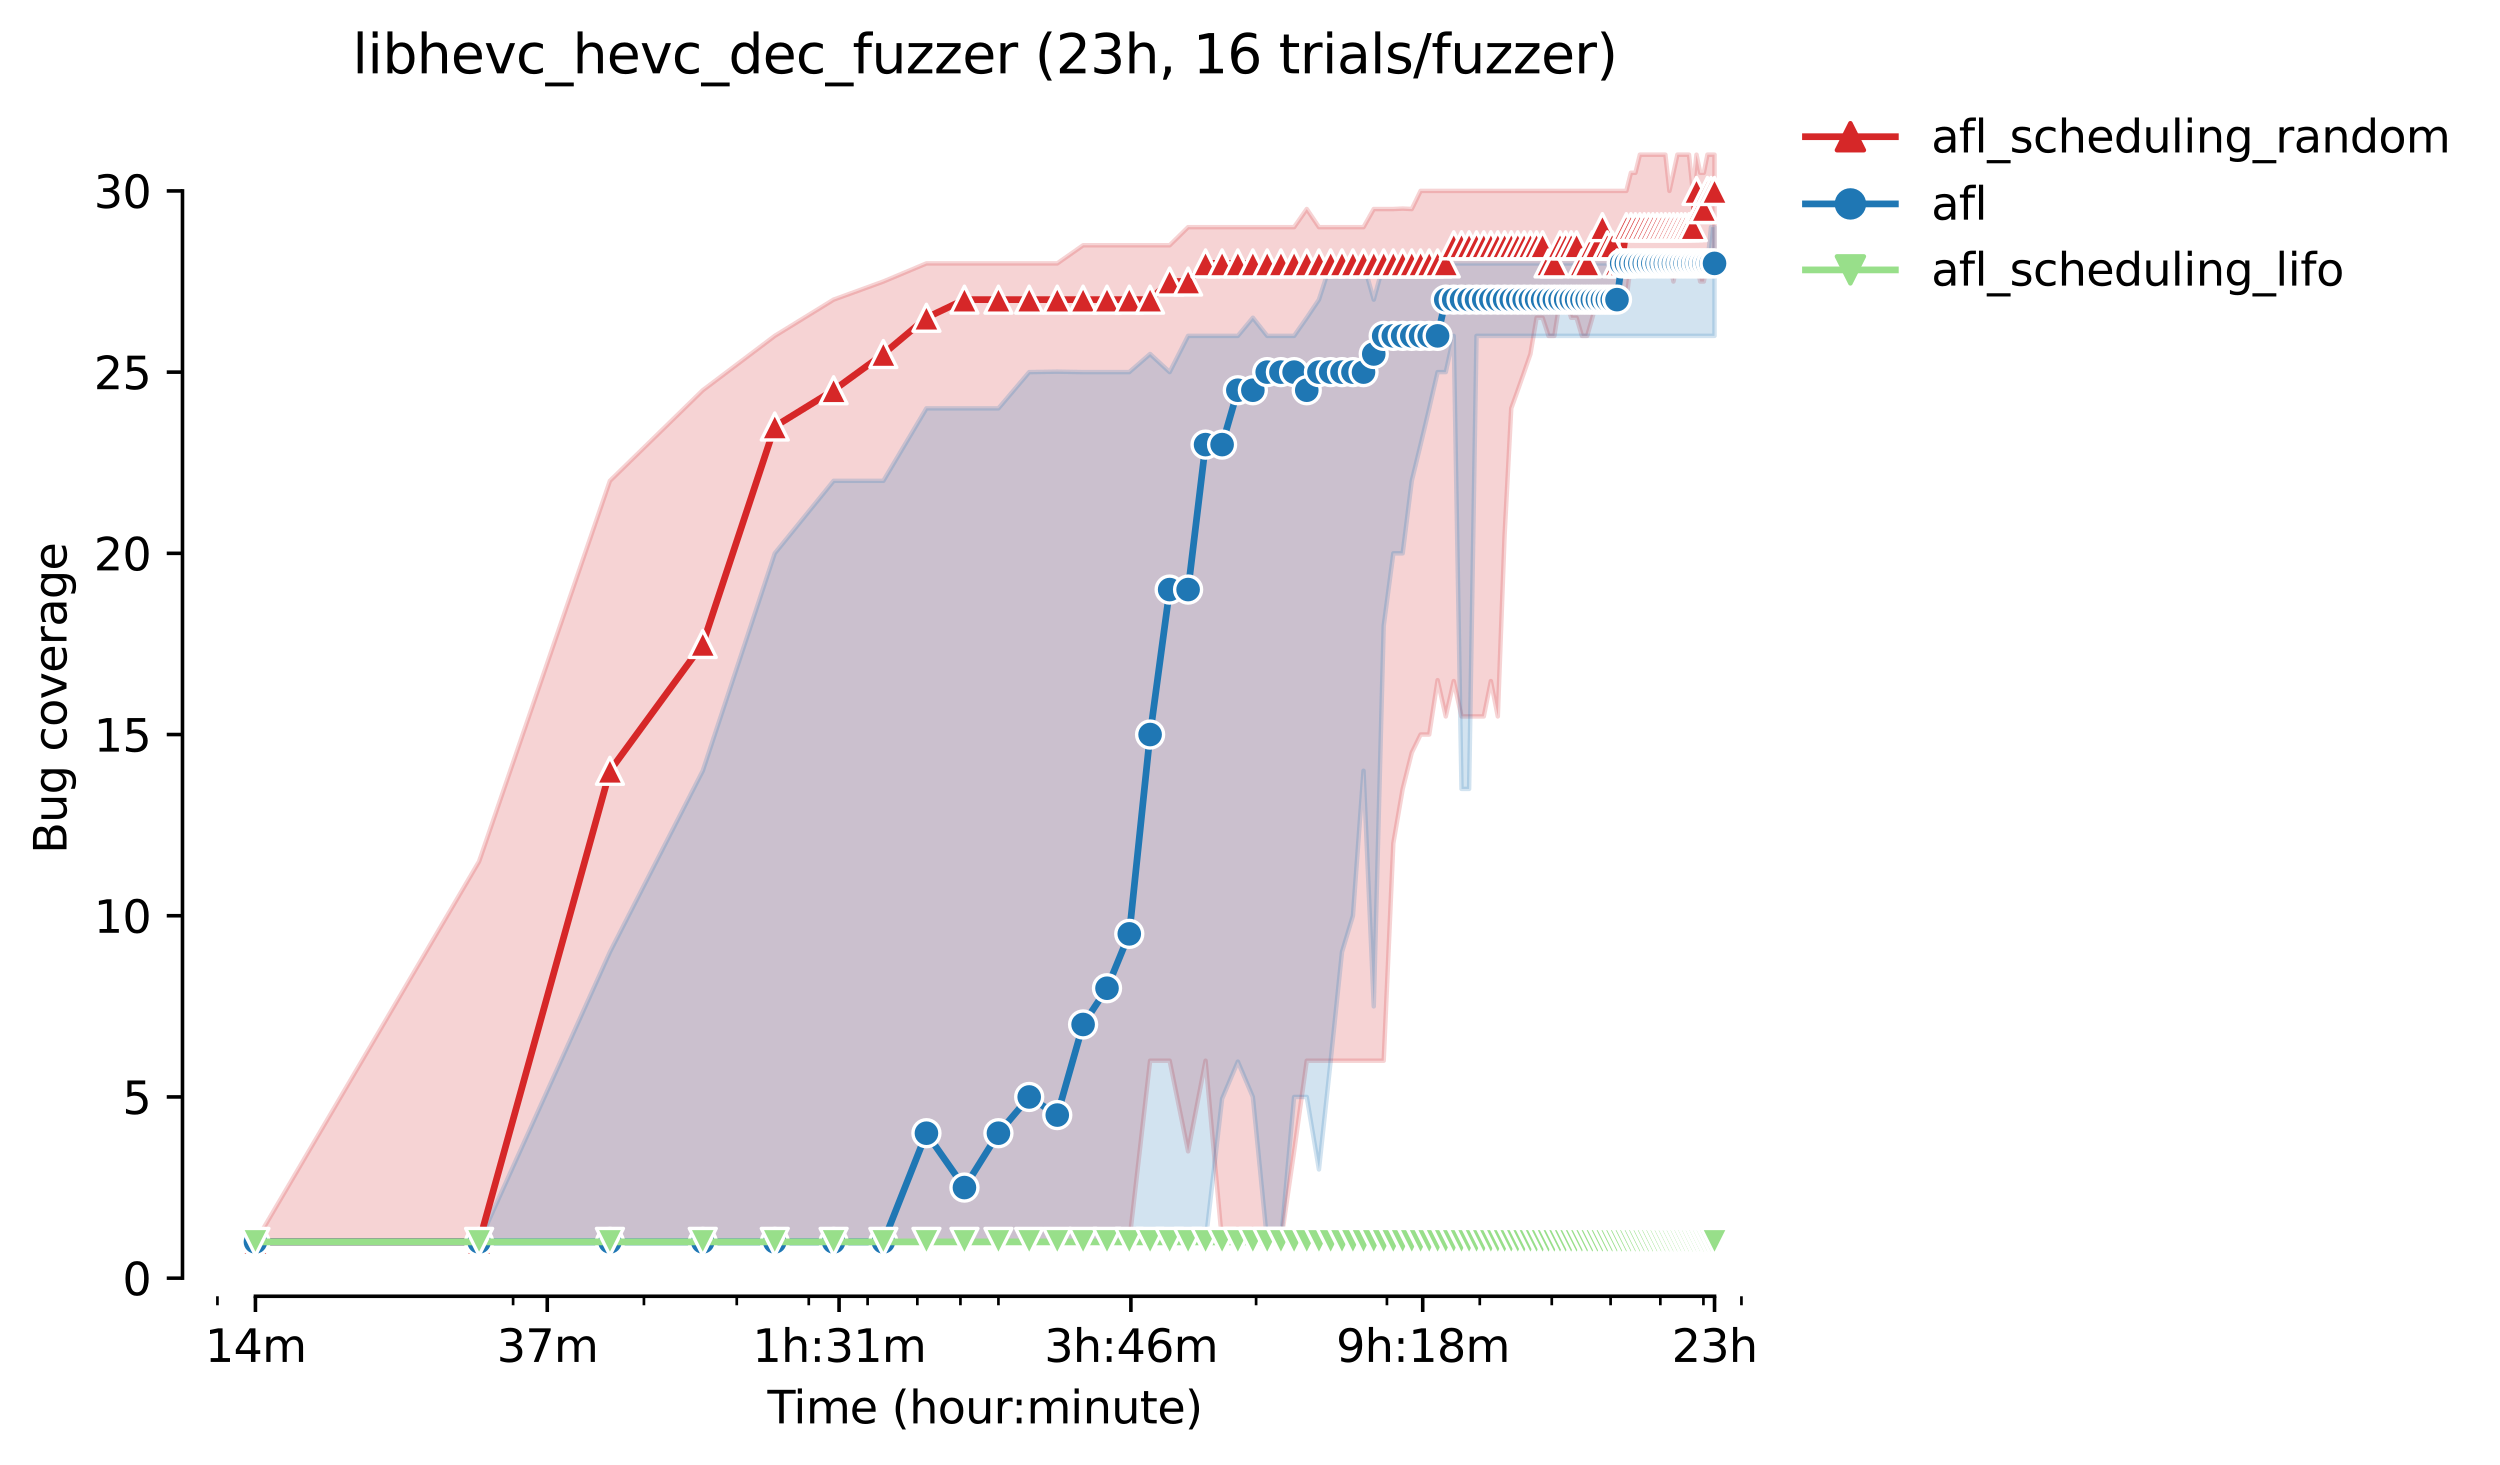 <?xml version="1.0" encoding="utf-8" standalone="no"?>
<!DOCTYPE svg PUBLIC "-//W3C//DTD SVG 1.1//EN"
  "http://www.w3.org/Graphics/SVG/1.1/DTD/svg11.dtd">
<svg height="325.986pt" version="1.1" viewBox="0 0 556.261 325.986" width="556.261pt" xmlns="http://www.w3.org/2000/svg" xmlns:xlink="http://www.w3.org/1999/xlink">
 <defs>
  <style type="text/css">*{stroke-linecap:butt;stroke-linejoin:round;}</style>
 </defs>
 <g id="figure_1">
  <g id="patch_1">
   <path d="M 0 325.986 
L 556.261 325.986 
L 556.261 0 
L 0 0 
z
" style="fill:#ffffff;"/>
  </g>
  <g id="axes_1">
   <g id="patch_2">
    <path d="M 40.603 288.43 
L 397.723 288.43 
L 397.723 22.318 
L 40.603 22.318 
z
" style="fill:#ffffff;"/>
   </g>
   <g id="PolyCollection_1">
    <defs>
     <path d="M 56.836 -49.652 
L 56.836 -49.652 
L 106.602 -49.652 
L 135.714 -49.652 
L 156.369 -49.652 
L 172.39 -49.652 
L 185.48 -49.652 
L 196.548 -49.652 
L 206.135 -49.652 
L 214.592 -49.652 
L 222.156 -49.652 
L 228.999 -49.652 
L 235.247 -49.652 
L 240.994 -49.652 
L 246.314 -49.652 
L 251.268 -49.652 
L 255.902 -89.972 
L 260.254 -89.972 
L 264.358 -69.812 
L 268.24 -89.972 
L 271.923 -49.652 
L 275.426 -49.652 
L 278.766 -49.652 
L 281.957 -49.652 
L 285.013 -49.652 
L 287.944 -69.812 
L 290.76 -89.972 
L 293.47 -89.972 
L 296.081 -89.972 
L 298.6 -89.972 
L 301.034 -89.972 
L 303.389 -89.972 
L 305.668 -89.972 
L 307.877 -89.972 
L 310.021 -138.356 
L 312.102 -150.452 
L 314.125 -158.516 
L 316.092 -162.548 
L 318.007 -162.548 
L 319.872 -174.644 
L 321.689 -166.58 
L 323.462 -174.443 
L 325.192 -166.58 
L 326.882 -166.58 
L 328.532 -166.58 
L 330.146 -166.58 
L 331.724 -174.443 
L 333.268 -166.58 
L 334.78 -206.9 
L 336.26 -235.124 
L 337.711 -239.156 
L 339.132 -243.188 
L 340.527 -247.22 
L 341.894 -255.284 
L 343.236 -255.284 
L 344.554 -251.252 
L 345.847 -251.252 
L 347.118 -259.316 
L 348.367 -259.215 
L 349.594 -255.284 
L 350.801 -255.284 
L 351.988 -251.252 
L 353.155 -251.252 
L 354.304 -255.284 
L 355.435 -259.316 
L 356.548 -259.316 
L 357.644 -259.316 
L 358.724 -259.316 
L 359.787 -259.316 
L 360.835 -259.316 
L 361.869 -259.316 
L 362.887 -267.38 
L 363.891 -267.38 
L 364.881 -267.38 
L 365.858 -267.38 
L 366.822 -267.38 
L 367.773 -267.38 
L 368.712 -267.38 
L 369.638 -267.38 
L 370.553 -267.38 
L 371.456 -267.38 
L 372.348 -263.348 
L 373.229 -267.38 
L 374.099 -267.38 
L 374.959 -267.38 
L 375.809 -267.38 
L 376.648 -267.38 
L 377.478 -267.38 
L 378.299 -263.348 
L 379.11 -263.348 
L 379.912 -267.38 
L 380.706 -267.38 
L 381.49 -267.38 
L 381.49 -291.572 
L 381.49 -291.572 
L 380.706 -291.572 
L 379.912 -291.572 
L 379.11 -287.54 
L 378.299 -287.54 
L 377.478 -291.572 
L 376.648 -283.508 
L 375.809 -291.572 
L 374.959 -291.572 
L 374.099 -291.572 
L 373.229 -291.572 
L 372.348 -287.54 
L 371.456 -283.508 
L 370.553 -291.572 
L 369.638 -291.572 
L 368.712 -291.572 
L 367.773 -291.572 
L 366.822 -291.572 
L 365.858 -291.572 
L 364.881 -291.572 
L 363.891 -287.54 
L 362.887 -287.54 
L 361.869 -283.508 
L 360.835 -283.508 
L 359.787 -283.508 
L 358.724 -283.508 
L 357.644 -283.508 
L 356.548 -283.508 
L 355.435 -283.508 
L 354.304 -283.508 
L 353.155 -283.508 
L 351.988 -283.508 
L 350.801 -283.508 
L 349.594 -283.508 
L 348.367 -283.508 
L 347.118 -283.508 
L 345.847 -283.508 
L 344.554 -283.508 
L 343.236 -283.508 
L 341.894 -283.508 
L 340.527 -283.508 
L 339.132 -283.508 
L 337.711 -283.508 
L 336.26 -283.508 
L 334.78 -283.508 
L 333.268 -283.508 
L 331.724 -283.508 
L 330.146 -283.508 
L 328.532 -283.508 
L 326.882 -283.508 
L 325.192 -283.508 
L 323.462 -283.508 
L 321.689 -283.508 
L 319.872 -283.508 
L 318.007 -283.508 
L 316.092 -283.508 
L 314.125 -279.476 
L 312.102 -279.577 
L 310.021 -279.476 
L 307.877 -279.476 
L 305.668 -279.476 
L 303.389 -275.444 
L 301.034 -275.444 
L 298.6 -275.444 
L 296.081 -275.444 
L 293.47 -275.444 
L 290.76 -279.476 
L 287.944 -275.444 
L 285.013 -275.444 
L 281.957 -275.444 
L 278.766 -275.444 
L 275.426 -275.444 
L 271.923 -275.444 
L 268.24 -275.444 
L 264.358 -275.444 
L 260.254 -271.412 
L 255.902 -271.412 
L 251.268 -271.412 
L 246.314 -271.412 
L 240.994 -271.412 
L 235.247 -267.38 
L 228.999 -267.38 
L 222.156 -267.38 
L 214.592 -267.38 
L 206.135 -267.38 
L 196.548 -263.348 
L 185.48 -259.316 
L 172.39 -251.252 
L 156.369 -239.156 
L 135.714 -218.996 
L 106.602 -134.324 
L 56.836 -49.652 
z
" id="mf4fc846bac" style="stroke:#d62728;stroke-opacity:0.2;"/>
    </defs>
    <g clip-path="url(#p810c14c22b)">
     <use style="fill:#d62728;fill-opacity:0.2;stroke:#d62728;stroke-opacity:0.2;" x="0" xlink:href="#mf4fc846bac" y="325.986"/>
    </g>
   </g>
   <g id="PolyCollection_2">
    <defs>
     <path d="M 56.836 -49.652 
L 56.836 -49.652 
L 106.602 -49.652 
L 135.714 -49.652 
L 156.369 -49.652 
L 172.39 -49.652 
L 185.48 -49.652 
L 196.548 -49.652 
L 206.135 -49.652 
L 214.592 -49.652 
L 222.156 -49.652 
L 228.999 -49.652 
L 235.247 -49.652 
L 240.994 -49.652 
L 246.314 -49.652 
L 251.268 -49.652 
L 255.902 -49.652 
L 260.254 -49.652 
L 264.358 -49.652 
L 268.24 -49.652 
L 271.923 -81.505 
L 275.426 -89.771 
L 278.766 -81.908 
L 281.957 -49.652 
L 285.013 -49.652 
L 287.944 -81.908 
L 290.76 -81.908 
L 293.47 -65.78 
L 296.081 -89.972 
L 298.6 -114.164 
L 301.034 -122.228 
L 303.389 -154.484 
L 305.668 -102.068 
L 307.877 -186.74 
L 310.021 -202.868 
L 312.102 -202.868 
L 314.125 -218.996 
L 316.092 -227.06 
L 318.007 -235.124 
L 319.872 -243.188 
L 321.689 -243.188 
L 323.462 -251.252 
L 325.192 -150.452 
L 326.882 -150.452 
L 328.532 -251.252 
L 330.146 -251.252 
L 331.724 -251.252 
L 333.268 -251.252 
L 334.78 -251.252 
L 336.26 -251.252 
L 337.711 -251.252 
L 339.132 -251.252 
L 340.527 -251.252 
L 341.894 -251.252 
L 343.236 -251.252 
L 344.554 -251.252 
L 345.847 -251.252 
L 347.118 -251.252 
L 348.367 -251.252 
L 349.594 -251.252 
L 350.801 -251.252 
L 351.988 -251.252 
L 353.155 -251.252 
L 354.304 -251.252 
L 355.435 -251.252 
L 356.548 -251.252 
L 357.644 -251.252 
L 358.724 -251.252 
L 359.787 -251.252 
L 360.835 -251.252 
L 361.869 -251.252 
L 362.887 -251.252 
L 363.891 -251.252 
L 364.881 -251.252 
L 365.858 -251.252 
L 366.822 -251.252 
L 367.773 -251.252 
L 368.712 -251.252 
L 369.638 -251.252 
L 370.553 -251.252 
L 371.456 -251.252 
L 372.348 -251.252 
L 373.229 -251.252 
L 374.099 -251.252 
L 374.959 -251.252 
L 375.809 -251.252 
L 376.648 -251.252 
L 377.478 -251.252 
L 378.299 -251.252 
L 379.11 -251.252 
L 379.912 -251.252 
L 380.706 -251.252 
L 381.49 -251.252 
L 381.49 -275.444 
L 381.49 -275.444 
L 380.706 -275.444 
L 379.912 -267.38 
L 379.11 -267.38 
L 378.299 -267.38 
L 377.478 -267.38 
L 376.648 -267.38 
L 375.809 -267.38 
L 374.959 -267.38 
L 374.099 -267.38 
L 373.229 -267.38 
L 372.348 -267.38 
L 371.456 -267.38 
L 370.553 -267.38 
L 369.638 -267.38 
L 368.712 -267.38 
L 367.773 -267.38 
L 366.822 -267.38 
L 365.858 -267.38 
L 364.881 -267.38 
L 363.891 -267.38 
L 362.887 -267.38 
L 361.869 -267.38 
L 360.835 -267.38 
L 359.787 -267.38 
L 358.724 -267.38 
L 357.644 -267.38 
L 356.548 -267.38 
L 355.435 -267.38 
L 354.304 -267.38 
L 353.155 -267.38 
L 351.988 -267.38 
L 350.801 -267.38 
L 349.594 -267.38 
L 348.367 -267.38 
L 347.118 -267.38 
L 345.847 -267.38 
L 344.554 -267.38 
L 343.236 -267.38 
L 341.894 -267.38 
L 340.527 -267.38 
L 339.132 -267.38 
L 337.711 -267.38 
L 336.26 -267.38 
L 334.78 -267.38 
L 333.268 -267.38 
L 331.724 -267.38 
L 330.146 -267.38 
L 328.532 -267.38 
L 326.882 -267.38 
L 325.192 -267.38 
L 323.462 -267.38 
L 321.689 -267.38 
L 319.872 -267.38 
L 318.007 -267.38 
L 316.092 -267.38 
L 314.125 -267.38 
L 312.102 -267.38 
L 310.021 -267.38 
L 307.877 -267.38 
L 305.668 -259.316 
L 303.389 -267.38 
L 301.034 -267.38 
L 298.6 -267.38 
L 296.081 -267.38 
L 293.47 -259.316 
L 290.76 -255.284 
L 287.944 -251.252 
L 285.013 -251.252 
L 281.957 -251.252 
L 278.766 -255.284 
L 275.426 -251.252 
L 271.923 -251.252 
L 268.24 -251.252 
L 264.358 -251.252 
L 260.254 -243.188 
L 255.902 -247.22 
L 251.268 -243.188 
L 246.314 -243.188 
L 240.994 -243.188 
L 235.247 -243.289 
L 228.999 -243.188 
L 222.156 -235.124 
L 214.592 -235.124 
L 206.135 -235.124 
L 196.548 -218.996 
L 185.48 -218.996 
L 172.39 -202.868 
L 156.369 -154.484 
L 135.714 -114.164 
L 106.602 -49.652 
L 56.836 -49.652 
z
" id="m78821e1496" style="stroke:#1f77b4;stroke-opacity:0.2;"/>
    </defs>
    <g clip-path="url(#p810c14c22b)">
     <use style="fill:#1f77b4;fill-opacity:0.2;stroke:#1f77b4;stroke-opacity:0.2;" x="0" xlink:href="#m78821e1496" y="325.986"/>
    </g>
   </g>
   <g id="PolyCollection_3">
    <defs>
     <path d="M 56.836 -49.652 
L 56.836 -49.652 
L 106.602 -49.652 
L 135.714 -49.652 
L 156.369 -49.652 
L 172.39 -49.652 
L 185.48 -49.652 
L 196.548 -49.652 
L 206.135 -49.652 
L 214.592 -49.652 
L 222.156 -49.652 
L 228.999 -49.652 
L 235.247 -49.652 
L 240.994 -49.652 
L 246.314 -49.652 
L 251.268 -49.652 
L 255.902 -49.652 
L 260.254 -49.652 
L 264.358 -49.652 
L 268.24 -49.652 
L 271.923 -49.652 
L 275.426 -49.652 
L 278.766 -49.652 
L 281.957 -49.652 
L 285.013 -49.652 
L 287.944 -49.652 
L 290.76 -49.652 
L 293.47 -49.652 
L 296.081 -49.652 
L 298.6 -49.652 
L 301.034 -49.652 
L 303.389 -49.652 
L 305.668 -49.652 
L 307.877 -49.652 
L 310.021 -49.652 
L 312.102 -49.652 
L 314.125 -49.652 
L 316.092 -49.652 
L 318.007 -49.652 
L 319.872 -49.652 
L 321.689 -49.652 
L 323.462 -49.652 
L 325.192 -49.652 
L 326.882 -49.652 
L 328.532 -49.652 
L 330.146 -49.652 
L 331.724 -49.652 
L 333.268 -49.652 
L 334.78 -49.652 
L 336.26 -49.652 
L 337.711 -49.652 
L 339.132 -49.652 
L 340.527 -49.652 
L 341.894 -49.652 
L 343.236 -49.652 
L 344.554 -49.652 
L 345.847 -49.652 
L 347.118 -49.652 
L 348.367 -49.652 
L 349.594 -49.652 
L 350.801 -49.652 
L 351.988 -49.652 
L 353.155 -49.652 
L 354.304 -49.652 
L 355.435 -49.652 
L 356.548 -49.652 
L 357.644 -49.652 
L 358.724 -49.652 
L 359.787 -49.652 
L 360.835 -49.652 
L 361.869 -49.652 
L 362.887 -49.652 
L 363.891 -49.652 
L 364.881 -49.652 
L 365.858 -49.652 
L 366.822 -49.652 
L 367.773 -49.652 
L 368.712 -49.652 
L 369.638 -49.652 
L 370.553 -49.652 
L 371.456 -49.652 
L 372.348 -49.652 
L 373.229 -49.652 
L 374.099 -49.652 
L 374.959 -49.652 
L 375.809 -49.652 
L 376.648 -49.652 
L 377.478 -49.652 
L 378.299 -49.652 
L 379.11 -49.652 
L 379.912 -49.652 
L 380.706 -49.652 
L 381.49 -49.652 
L 381.49 -49.652 
L 381.49 -49.652 
L 380.706 -49.652 
L 379.912 -49.652 
L 379.11 -49.652 
L 378.299 -49.652 
L 377.478 -49.652 
L 376.648 -49.652 
L 375.809 -49.652 
L 374.959 -49.652 
L 374.099 -49.652 
L 373.229 -49.652 
L 372.348 -49.652 
L 371.456 -49.652 
L 370.553 -49.652 
L 369.638 -49.652 
L 368.712 -49.652 
L 367.773 -49.652 
L 366.822 -49.652 
L 365.858 -49.652 
L 364.881 -49.652 
L 363.891 -49.652 
L 362.887 -49.652 
L 361.869 -49.652 
L 360.835 -49.652 
L 359.787 -49.652 
L 358.724 -49.652 
L 357.644 -49.652 
L 356.548 -49.652 
L 355.435 -49.652 
L 354.304 -49.652 
L 353.155 -49.652 
L 351.988 -49.652 
L 350.801 -49.652 
L 349.594 -49.652 
L 348.367 -49.652 
L 347.118 -49.652 
L 345.847 -49.652 
L 344.554 -49.652 
L 343.236 -49.652 
L 341.894 -49.652 
L 340.527 -49.652 
L 339.132 -49.652 
L 337.711 -49.652 
L 336.26 -49.652 
L 334.78 -49.652 
L 333.268 -49.652 
L 331.724 -49.652 
L 330.146 -49.652 
L 328.532 -49.652 
L 326.882 -49.652 
L 325.192 -49.652 
L 323.462 -49.652 
L 321.689 -49.652 
L 319.872 -49.652 
L 318.007 -49.652 
L 316.092 -49.652 
L 314.125 -49.652 
L 312.102 -49.652 
L 310.021 -49.652 
L 307.877 -49.652 
L 305.668 -49.652 
L 303.389 -49.652 
L 301.034 -49.652 
L 298.6 -49.652 
L 296.081 -49.652 
L 293.47 -49.652 
L 290.76 -49.652 
L 287.944 -49.652 
L 285.013 -49.652 
L 281.957 -49.652 
L 278.766 -49.652 
L 275.426 -49.652 
L 271.923 -49.652 
L 268.24 -49.652 
L 264.358 -49.652 
L 260.254 -49.652 
L 255.902 -49.652 
L 251.268 -49.652 
L 246.314 -49.652 
L 240.994 -49.652 
L 235.247 -49.652 
L 228.999 -49.652 
L 222.156 -49.652 
L 214.592 -49.652 
L 206.135 -49.652 
L 196.548 -49.652 
L 185.48 -49.652 
L 172.39 -49.652 
L 156.369 -49.652 
L 135.714 -49.652 
L 106.602 -49.652 
L 56.836 -49.652 
z
" id="m89adb953db" style="stroke:#98df8a;stroke-opacity:0.2;"/>
    </defs>
    <g clip-path="url(#p810c14c22b)">
     <use style="fill:#98df8a;fill-opacity:0.2;stroke:#98df8a;stroke-opacity:0.2;" x="0" xlink:href="#m89adb953db" y="325.986"/>
    </g>
   </g>
   <g id="matplotlib.axis_1">
    <g id="xtick_1">
     <g id="line2d_1">
      <defs>
       <path d="M 0 0 
L 0 3.5 
" id="m8b331d6fba" style="stroke:#000000;stroke-width:0.8;"/>
      </defs>
      <g>
       <use style="stroke:#000000;stroke-width:0.8;" x="56.836" xlink:href="#m8b331d6fba" y="288.43"/>
      </g>
     </g>
     <g id="text_1">
      <!-- 14m -->
      <g transform="translate(45.603 303.029)scale(0.1 -0.1)">
       <defs>
        <path d="M 794 531 
L 1825 531 
L 1825 4091 
L 703 3866 
L 703 4441 
L 1819 4666 
L 2450 4666 
L 2450 531 
L 3481 531 
L 3481 0 
L 794 0 
L 794 531 
z
" id="DejaVuSans-31" transform="scale(0.016)"/>
        <path d="M 2419 4116 
L 825 1625 
L 2419 1625 
L 2419 4116 
z
M 2253 4666 
L 3047 4666 
L 3047 1625 
L 3713 1625 
L 3713 1100 
L 3047 1100 
L 3047 0 
L 2419 0 
L 2419 1100 
L 313 1100 
L 313 1709 
L 2253 4666 
z
" id="DejaVuSans-34" transform="scale(0.016)"/>
        <path d="M 3328 2828 
Q 3544 3216 3844 3400 
Q 4144 3584 4550 3584 
Q 5097 3584 5394 3201 
Q 5691 2819 5691 2113 
L 5691 0 
L 5113 0 
L 5113 2094 
Q 5113 2597 4934 2840 
Q 4756 3084 4391 3084 
Q 3944 3084 3684 2787 
Q 3425 2491 3425 1978 
L 3425 0 
L 2847 0 
L 2847 2094 
Q 2847 2600 2669 2842 
Q 2491 3084 2119 3084 
Q 1678 3084 1418 2786 
Q 1159 2488 1159 1978 
L 1159 0 
L 581 0 
L 581 3500 
L 1159 3500 
L 1159 2956 
Q 1356 3278 1631 3431 
Q 1906 3584 2284 3584 
Q 2666 3584 2933 3390 
Q 3200 3197 3328 2828 
z
" id="DejaVuSans-6d" transform="scale(0.016)"/>
       </defs>
       <use xlink:href="#DejaVuSans-31"/>
       <use x="63.623" xlink:href="#DejaVuSans-34"/>
       <use x="127.246" xlink:href="#DejaVuSans-6d"/>
      </g>
     </g>
    </g>
    <g id="xtick_2">
     <g id="line2d_2">
      <g>
       <use style="stroke:#000000;stroke-width:0.8;" x="121.767" xlink:href="#m8b331d6fba" y="288.43"/>
      </g>
     </g>
     <g id="text_2">
      <!-- 37m -->
      <g transform="translate(110.534 303.029)scale(0.1 -0.1)">
       <defs>
        <path d="M 2597 2516 
Q 3050 2419 3304 2112 
Q 3559 1806 3559 1356 
Q 3559 666 3084 287 
Q 2609 -91 1734 -91 
Q 1441 -91 1130 -33 
Q 819 25 488 141 
L 488 750 
Q 750 597 1062 519 
Q 1375 441 1716 441 
Q 2309 441 2620 675 
Q 2931 909 2931 1356 
Q 2931 1769 2642 2001 
Q 2353 2234 1838 2234 
L 1294 2234 
L 1294 2753 
L 1863 2753 
Q 2328 2753 2575 2939 
Q 2822 3125 2822 3475 
Q 2822 3834 2567 4026 
Q 2313 4219 1838 4219 
Q 1578 4219 1281 4162 
Q 984 4106 628 3988 
L 628 4550 
Q 988 4650 1302 4700 
Q 1616 4750 1894 4750 
Q 2613 4750 3031 4423 
Q 3450 4097 3450 3541 
Q 3450 3153 3228 2886 
Q 3006 2619 2597 2516 
z
" id="DejaVuSans-33" transform="scale(0.016)"/>
        <path d="M 525 4666 
L 3525 4666 
L 3525 4397 
L 1831 0 
L 1172 0 
L 2766 4134 
L 525 4134 
L 525 4666 
z
" id="DejaVuSans-37" transform="scale(0.016)"/>
       </defs>
       <use xlink:href="#DejaVuSans-33"/>
       <use x="63.623" xlink:href="#DejaVuSans-37"/>
       <use x="127.246" xlink:href="#DejaVuSans-6d"/>
      </g>
     </g>
    </g>
    <g id="xtick_3">
     <g id="line2d_3">
      <g>
       <use style="stroke:#000000;stroke-width:0.8;" x="186.698" xlink:href="#m8b331d6fba" y="288.43"/>
      </g>
     </g>
     <g id="text_3">
      <!-- 1h:31m -->
      <g transform="translate(167.431 303.029)scale(0.1 -0.1)">
       <defs>
        <path d="M 3513 2113 
L 3513 0 
L 2938 0 
L 2938 2094 
Q 2938 2591 2744 2837 
Q 2550 3084 2163 3084 
Q 1697 3084 1428 2787 
Q 1159 2491 1159 1978 
L 1159 0 
L 581 0 
L 581 4863 
L 1159 4863 
L 1159 2956 
Q 1366 3272 1645 3428 
Q 1925 3584 2291 3584 
Q 2894 3584 3203 3211 
Q 3513 2838 3513 2113 
z
" id="DejaVuSans-68" transform="scale(0.016)"/>
        <path d="M 750 794 
L 1409 794 
L 1409 0 
L 750 0 
L 750 794 
z
M 750 3309 
L 1409 3309 
L 1409 2516 
L 750 2516 
L 750 3309 
z
" id="DejaVuSans-3a" transform="scale(0.016)"/>
       </defs>
       <use xlink:href="#DejaVuSans-31"/>
       <use x="63.623" xlink:href="#DejaVuSans-68"/>
       <use x="127.002" xlink:href="#DejaVuSans-3a"/>
       <use x="160.693" xlink:href="#DejaVuSans-33"/>
       <use x="224.316" xlink:href="#DejaVuSans-31"/>
       <use x="287.939" xlink:href="#DejaVuSans-6d"/>
      </g>
     </g>
    </g>
    <g id="xtick_4">
     <g id="line2d_4">
      <g>
       <use style="stroke:#000000;stroke-width:0.8;" x="251.629" xlink:href="#m8b331d6fba" y="288.43"/>
      </g>
     </g>
     <g id="text_4">
      <!-- 3h:46m -->
      <g transform="translate(232.362 303.029)scale(0.1 -0.1)">
       <defs>
        <path d="M 2113 2584 
Q 1688 2584 1439 2293 
Q 1191 2003 1191 1497 
Q 1191 994 1439 701 
Q 1688 409 2113 409 
Q 2538 409 2786 701 
Q 3034 994 3034 1497 
Q 3034 2003 2786 2293 
Q 2538 2584 2113 2584 
z
M 3366 4563 
L 3366 3988 
Q 3128 4100 2886 4159 
Q 2644 4219 2406 4219 
Q 1781 4219 1451 3797 
Q 1122 3375 1075 2522 
Q 1259 2794 1537 2939 
Q 1816 3084 2150 3084 
Q 2853 3084 3261 2657 
Q 3669 2231 3669 1497 
Q 3669 778 3244 343 
Q 2819 -91 2113 -91 
Q 1303 -91 875 529 
Q 447 1150 447 2328 
Q 447 3434 972 4092 
Q 1497 4750 2381 4750 
Q 2619 4750 2861 4703 
Q 3103 4656 3366 4563 
z
" id="DejaVuSans-36" transform="scale(0.016)"/>
       </defs>
       <use xlink:href="#DejaVuSans-33"/>
       <use x="63.623" xlink:href="#DejaVuSans-68"/>
       <use x="127.002" xlink:href="#DejaVuSans-3a"/>
       <use x="160.693" xlink:href="#DejaVuSans-34"/>
       <use x="224.316" xlink:href="#DejaVuSans-36"/>
       <use x="287.939" xlink:href="#DejaVuSans-6d"/>
      </g>
     </g>
    </g>
    <g id="xtick_5">
     <g id="line2d_5">
      <g>
       <use style="stroke:#000000;stroke-width:0.8;" x="316.56" xlink:href="#m8b331d6fba" y="288.43"/>
      </g>
     </g>
     <g id="text_5">
      <!-- 9h:18m -->
      <g transform="translate(297.293 303.029)scale(0.1 -0.1)">
       <defs>
        <path d="M 703 97 
L 703 672 
Q 941 559 1184 500 
Q 1428 441 1663 441 
Q 2288 441 2617 861 
Q 2947 1281 2994 2138 
Q 2813 1869 2534 1725 
Q 2256 1581 1919 1581 
Q 1219 1581 811 2004 
Q 403 2428 403 3163 
Q 403 3881 828 4315 
Q 1253 4750 1959 4750 
Q 2769 4750 3195 4129 
Q 3622 3509 3622 2328 
Q 3622 1225 3098 567 
Q 2575 -91 1691 -91 
Q 1453 -91 1209 -44 
Q 966 3 703 97 
z
M 1959 2075 
Q 2384 2075 2632 2365 
Q 2881 2656 2881 3163 
Q 2881 3666 2632 3958 
Q 2384 4250 1959 4250 
Q 1534 4250 1286 3958 
Q 1038 3666 1038 3163 
Q 1038 2656 1286 2365 
Q 1534 2075 1959 2075 
z
" id="DejaVuSans-39" transform="scale(0.016)"/>
        <path d="M 2034 2216 
Q 1584 2216 1326 1975 
Q 1069 1734 1069 1313 
Q 1069 891 1326 650 
Q 1584 409 2034 409 
Q 2484 409 2743 651 
Q 3003 894 3003 1313 
Q 3003 1734 2745 1975 
Q 2488 2216 2034 2216 
z
M 1403 2484 
Q 997 2584 770 2862 
Q 544 3141 544 3541 
Q 544 4100 942 4425 
Q 1341 4750 2034 4750 
Q 2731 4750 3128 4425 
Q 3525 4100 3525 3541 
Q 3525 3141 3298 2862 
Q 3072 2584 2669 2484 
Q 3125 2378 3379 2068 
Q 3634 1759 3634 1313 
Q 3634 634 3220 271 
Q 2806 -91 2034 -91 
Q 1263 -91 848 271 
Q 434 634 434 1313 
Q 434 1759 690 2068 
Q 947 2378 1403 2484 
z
M 1172 3481 
Q 1172 3119 1398 2916 
Q 1625 2713 2034 2713 
Q 2441 2713 2670 2916 
Q 2900 3119 2900 3481 
Q 2900 3844 2670 4047 
Q 2441 4250 2034 4250 
Q 1625 4250 1398 4047 
Q 1172 3844 1172 3481 
z
" id="DejaVuSans-38" transform="scale(0.016)"/>
       </defs>
       <use xlink:href="#DejaVuSans-39"/>
       <use x="63.623" xlink:href="#DejaVuSans-68"/>
       <use x="127.002" xlink:href="#DejaVuSans-3a"/>
       <use x="160.693" xlink:href="#DejaVuSans-31"/>
       <use x="224.316" xlink:href="#DejaVuSans-38"/>
       <use x="287.939" xlink:href="#DejaVuSans-6d"/>
      </g>
     </g>
    </g>
    <g id="xtick_6">
     <g id="line2d_6">
      <g>
       <use style="stroke:#000000;stroke-width:0.8;" x="381.491" xlink:href="#m8b331d6fba" y="288.43"/>
      </g>
     </g>
     <g id="text_6">
      <!-- 23h -->
      <g transform="translate(371.96 303.029)scale(0.1 -0.1)">
       <defs>
        <path d="M 1228 531 
L 3431 531 
L 3431 0 
L 469 0 
L 469 531 
Q 828 903 1448 1529 
Q 2069 2156 2228 2338 
Q 2531 2678 2651 2914 
Q 2772 3150 2772 3378 
Q 2772 3750 2511 3984 
Q 2250 4219 1831 4219 
Q 1534 4219 1204 4116 
Q 875 4013 500 3803 
L 500 4441 
Q 881 4594 1212 4672 
Q 1544 4750 1819 4750 
Q 2544 4750 2975 4387 
Q 3406 4025 3406 3419 
Q 3406 3131 3298 2873 
Q 3191 2616 2906 2266 
Q 2828 2175 2409 1742 
Q 1991 1309 1228 531 
z
" id="DejaVuSans-32" transform="scale(0.016)"/>
       </defs>
       <use xlink:href="#DejaVuSans-32"/>
       <use x="63.623" xlink:href="#DejaVuSans-33"/>
       <use x="127.246" xlink:href="#DejaVuSans-68"/>
      </g>
     </g>
    </g>
    <g id="xtick_7">
     <g id="line2d_7">
      <defs>
       <path d="M 0 0 
L 0 2 
" id="m77efce5b5a" style="stroke:#000000;stroke-width:0.6;"/>
      </defs>
      <g>
       <use style="stroke:#000000;stroke-width:0.6;" x="48.379" xlink:href="#m77efce5b5a" y="288.43"/>
      </g>
     </g>
    </g>
    <g id="xtick_8">
     <g id="line2d_8">
      <g>
       <use style="stroke:#000000;stroke-width:0.6;" x="114.167" xlink:href="#m77efce5b5a" y="288.43"/>
      </g>
     </g>
    </g>
    <g id="xtick_9">
     <g id="line2d_9">
      <g>
       <use style="stroke:#000000;stroke-width:0.6;" x="143.278" xlink:href="#m77efce5b5a" y="288.43"/>
      </g>
     </g>
    </g>
    <g id="xtick_10">
     <g id="line2d_10">
      <g>
       <use style="stroke:#000000;stroke-width:0.6;" x="163.933" xlink:href="#m77efce5b5a" y="288.43"/>
      </g>
     </g>
    </g>
    <g id="xtick_11">
     <g id="line2d_11">
      <g>
       <use style="stroke:#000000;stroke-width:0.6;" x="179.955" xlink:href="#m77efce5b5a" y="288.43"/>
      </g>
     </g>
    </g>
    <g id="xtick_12">
     <g id="line2d_12">
      <g>
       <use style="stroke:#000000;stroke-width:0.6;" x="193.045" xlink:href="#m77efce5b5a" y="288.43"/>
      </g>
     </g>
    </g>
    <g id="xtick_13">
     <g id="line2d_13">
      <g>
       <use style="stroke:#000000;stroke-width:0.6;" x="204.113" xlink:href="#m77efce5b5a" y="288.43"/>
      </g>
     </g>
    </g>
    <g id="xtick_14">
     <g id="line2d_14">
      <g>
       <use style="stroke:#000000;stroke-width:0.6;" x="213.7" xlink:href="#m77efce5b5a" y="288.43"/>
      </g>
     </g>
    </g>
    <g id="xtick_15">
     <g id="line2d_15">
      <g>
       <use style="stroke:#000000;stroke-width:0.6;" x="222.156" xlink:href="#m77efce5b5a" y="288.43"/>
      </g>
     </g>
    </g>
    <g id="xtick_16">
     <g id="line2d_16">
      <g>
       <use style="stroke:#000000;stroke-width:0.6;" x="279.488" xlink:href="#m77efce5b5a" y="288.43"/>
      </g>
     </g>
    </g>
    <g id="xtick_17">
     <g id="line2d_17">
      <g>
       <use style="stroke:#000000;stroke-width:0.6;" x="308.599" xlink:href="#m77efce5b5a" y="288.43"/>
      </g>
     </g>
    </g>
    <g id="xtick_18">
     <g id="line2d_18">
      <g>
       <use style="stroke:#000000;stroke-width:0.6;" x="329.254" xlink:href="#m77efce5b5a" y="288.43"/>
      </g>
     </g>
    </g>
    <g id="xtick_19">
     <g id="line2d_19">
      <g>
       <use style="stroke:#000000;stroke-width:0.6;" x="345.275" xlink:href="#m77efce5b5a" y="288.43"/>
      </g>
     </g>
    </g>
    <g id="xtick_20">
     <g id="line2d_20">
      <g>
       <use style="stroke:#000000;stroke-width:0.6;" x="358.366" xlink:href="#m77efce5b5a" y="288.43"/>
      </g>
     </g>
    </g>
    <g id="xtick_21">
     <g id="line2d_21">
      <g>
       <use style="stroke:#000000;stroke-width:0.6;" x="369.433" xlink:href="#m77efce5b5a" y="288.43"/>
      </g>
     </g>
    </g>
    <g id="xtick_22">
     <g id="line2d_22">
      <g>
       <use style="stroke:#000000;stroke-width:0.6;" x="379.02" xlink:href="#m77efce5b5a" y="288.43"/>
      </g>
     </g>
    </g>
    <g id="xtick_23">
     <g id="line2d_23">
      <g>
       <use style="stroke:#000000;stroke-width:0.6;" x="387.477" xlink:href="#m77efce5b5a" y="288.43"/>
      </g>
     </g>
    </g>
    <g id="text_7">
     <!-- Time (hour:minute) -->
     <g transform="translate(170.756 316.707)scale(0.1 -0.1)">
      <defs>
       <path d="M -19 4666 
L 3928 4666 
L 3928 4134 
L 2272 4134 
L 2272 0 
L 1638 0 
L 1638 4134 
L -19 4134 
L -19 4666 
z
" id="DejaVuSans-54" transform="scale(0.016)"/>
       <path d="M 603 3500 
L 1178 3500 
L 1178 0 
L 603 0 
L 603 3500 
z
M 603 4863 
L 1178 4863 
L 1178 4134 
L 603 4134 
L 603 4863 
z
" id="DejaVuSans-69" transform="scale(0.016)"/>
       <path d="M 3597 1894 
L 3597 1613 
L 953 1613 
Q 991 1019 1311 708 
Q 1631 397 2203 397 
Q 2534 397 2845 478 
Q 3156 559 3463 722 
L 3463 178 
Q 3153 47 2828 -22 
Q 2503 -91 2169 -91 
Q 1331 -91 842 396 
Q 353 884 353 1716 
Q 353 2575 817 3079 
Q 1281 3584 2069 3584 
Q 2775 3584 3186 3129 
Q 3597 2675 3597 1894 
z
M 3022 2063 
Q 3016 2534 2758 2815 
Q 2500 3097 2075 3097 
Q 1594 3097 1305 2825 
Q 1016 2553 972 2059 
L 3022 2063 
z
" id="DejaVuSans-65" transform="scale(0.016)"/>
       <path id="DejaVuSans-20" transform="scale(0.016)"/>
       <path d="M 1984 4856 
Q 1566 4138 1362 3434 
Q 1159 2731 1159 2009 
Q 1159 1288 1364 580 
Q 1569 -128 1984 -844 
L 1484 -844 
Q 1016 -109 783 600 
Q 550 1309 550 2009 
Q 550 2706 781 3412 
Q 1013 4119 1484 4856 
L 1984 4856 
z
" id="DejaVuSans-28" transform="scale(0.016)"/>
       <path d="M 1959 3097 
Q 1497 3097 1228 2736 
Q 959 2375 959 1747 
Q 959 1119 1226 758 
Q 1494 397 1959 397 
Q 2419 397 2687 759 
Q 2956 1122 2956 1747 
Q 2956 2369 2687 2733 
Q 2419 3097 1959 3097 
z
M 1959 3584 
Q 2709 3584 3137 3096 
Q 3566 2609 3566 1747 
Q 3566 888 3137 398 
Q 2709 -91 1959 -91 
Q 1206 -91 779 398 
Q 353 888 353 1747 
Q 353 2609 779 3096 
Q 1206 3584 1959 3584 
z
" id="DejaVuSans-6f" transform="scale(0.016)"/>
       <path d="M 544 1381 
L 544 3500 
L 1119 3500 
L 1119 1403 
Q 1119 906 1312 657 
Q 1506 409 1894 409 
Q 2359 409 2629 706 
Q 2900 1003 2900 1516 
L 2900 3500 
L 3475 3500 
L 3475 0 
L 2900 0 
L 2900 538 
Q 2691 219 2414 64 
Q 2138 -91 1772 -91 
Q 1169 -91 856 284 
Q 544 659 544 1381 
z
M 1991 3584 
L 1991 3584 
z
" id="DejaVuSans-75" transform="scale(0.016)"/>
       <path d="M 2631 2963 
Q 2534 3019 2420 3045 
Q 2306 3072 2169 3072 
Q 1681 3072 1420 2755 
Q 1159 2438 1159 1844 
L 1159 0 
L 581 0 
L 581 3500 
L 1159 3500 
L 1159 2956 
Q 1341 3275 1631 3429 
Q 1922 3584 2338 3584 
Q 2397 3584 2469 3576 
Q 2541 3569 2628 3553 
L 2631 2963 
z
" id="DejaVuSans-72" transform="scale(0.016)"/>
       <path d="M 3513 2113 
L 3513 0 
L 2938 0 
L 2938 2094 
Q 2938 2591 2744 2837 
Q 2550 3084 2163 3084 
Q 1697 3084 1428 2787 
Q 1159 2491 1159 1978 
L 1159 0 
L 581 0 
L 581 3500 
L 1159 3500 
L 1159 2956 
Q 1366 3272 1645 3428 
Q 1925 3584 2291 3584 
Q 2894 3584 3203 3211 
Q 3513 2838 3513 2113 
z
" id="DejaVuSans-6e" transform="scale(0.016)"/>
       <path d="M 1172 4494 
L 1172 3500 
L 2356 3500 
L 2356 3053 
L 1172 3053 
L 1172 1153 
Q 1172 725 1289 603 
Q 1406 481 1766 481 
L 2356 481 
L 2356 0 
L 1766 0 
Q 1100 0 847 248 
Q 594 497 594 1153 
L 594 3053 
L 172 3053 
L 172 3500 
L 594 3500 
L 594 4494 
L 1172 4494 
z
" id="DejaVuSans-74" transform="scale(0.016)"/>
       <path d="M 513 4856 
L 1013 4856 
Q 1481 4119 1714 3412 
Q 1947 2706 1947 2009 
Q 1947 1309 1714 600 
Q 1481 -109 1013 -844 
L 513 -844 
Q 928 -128 1133 580 
Q 1338 1288 1338 2009 
Q 1338 2731 1133 3434 
Q 928 4138 513 4856 
z
" id="DejaVuSans-29" transform="scale(0.016)"/>
      </defs>
      <use xlink:href="#DejaVuSans-54"/>
      <use x="57.959" xlink:href="#DejaVuSans-69"/>
      <use x="85.742" xlink:href="#DejaVuSans-6d"/>
      <use x="183.154" xlink:href="#DejaVuSans-65"/>
      <use x="244.678" xlink:href="#DejaVuSans-20"/>
      <use x="276.465" xlink:href="#DejaVuSans-28"/>
      <use x="315.479" xlink:href="#DejaVuSans-68"/>
      <use x="378.857" xlink:href="#DejaVuSans-6f"/>
      <use x="440.039" xlink:href="#DejaVuSans-75"/>
      <use x="503.418" xlink:href="#DejaVuSans-72"/>
      <use x="542.781" xlink:href="#DejaVuSans-3a"/>
      <use x="576.473" xlink:href="#DejaVuSans-6d"/>
      <use x="673.885" xlink:href="#DejaVuSans-69"/>
      <use x="701.668" xlink:href="#DejaVuSans-6e"/>
      <use x="765.047" xlink:href="#DejaVuSans-75"/>
      <use x="828.426" xlink:href="#DejaVuSans-74"/>
      <use x="867.635" xlink:href="#DejaVuSans-65"/>
      <use x="929.158" xlink:href="#DejaVuSans-29"/>
     </g>
    </g>
   </g>
   <g id="matplotlib.axis_2">
    <g id="ytick_1">
     <g id="line2d_24">
      <defs>
       <path d="M 0 0 
L -3.5 0 
" id="m5d5510a5cb" style="stroke:#000000;stroke-width:0.8;"/>
      </defs>
      <g>
       <use style="stroke:#000000;stroke-width:0.8;" x="40.603" xlink:href="#m5d5510a5cb" y="284.398"/>
      </g>
     </g>
     <g id="text_8">
      <!-- 0 -->
      <g transform="translate(27.241 288.197)scale(0.1 -0.1)">
       <defs>
        <path d="M 2034 4250 
Q 1547 4250 1301 3770 
Q 1056 3291 1056 2328 
Q 1056 1369 1301 889 
Q 1547 409 2034 409 
Q 2525 409 2770 889 
Q 3016 1369 3016 2328 
Q 3016 3291 2770 3770 
Q 2525 4250 2034 4250 
z
M 2034 4750 
Q 2819 4750 3233 4129 
Q 3647 3509 3647 2328 
Q 3647 1150 3233 529 
Q 2819 -91 2034 -91 
Q 1250 -91 836 529 
Q 422 1150 422 2328 
Q 422 3509 836 4129 
Q 1250 4750 2034 4750 
z
" id="DejaVuSans-30" transform="scale(0.016)"/>
       </defs>
       <use xlink:href="#DejaVuSans-30"/>
      </g>
     </g>
    </g>
    <g id="ytick_2">
     <g id="line2d_25">
      <g>
       <use style="stroke:#000000;stroke-width:0.8;" x="40.603" xlink:href="#m5d5510a5cb" y="244.078"/>
      </g>
     </g>
     <g id="text_9">
      <!-- 5 -->
      <g transform="translate(27.241 247.877)scale(0.1 -0.1)">
       <defs>
        <path d="M 691 4666 
L 3169 4666 
L 3169 4134 
L 1269 4134 
L 1269 2991 
Q 1406 3038 1543 3061 
Q 1681 3084 1819 3084 
Q 2600 3084 3056 2656 
Q 3513 2228 3513 1497 
Q 3513 744 3044 326 
Q 2575 -91 1722 -91 
Q 1428 -91 1123 -41 
Q 819 9 494 109 
L 494 744 
Q 775 591 1075 516 
Q 1375 441 1709 441 
Q 2250 441 2565 725 
Q 2881 1009 2881 1497 
Q 2881 1984 2565 2268 
Q 2250 2553 1709 2553 
Q 1456 2553 1204 2497 
Q 953 2441 691 2322 
L 691 4666 
z
" id="DejaVuSans-35" transform="scale(0.016)"/>
       </defs>
       <use xlink:href="#DejaVuSans-35"/>
      </g>
     </g>
    </g>
    <g id="ytick_3">
     <g id="line2d_26">
      <g>
       <use style="stroke:#000000;stroke-width:0.8;" x="40.603" xlink:href="#m5d5510a5cb" y="203.758"/>
      </g>
     </g>
     <g id="text_10">
      <!-- 10 -->
      <g transform="translate(20.878 207.557)scale(0.1 -0.1)">
       <use xlink:href="#DejaVuSans-31"/>
       <use x="63.623" xlink:href="#DejaVuSans-30"/>
      </g>
     </g>
    </g>
    <g id="ytick_4">
     <g id="line2d_27">
      <g>
       <use style="stroke:#000000;stroke-width:0.8;" x="40.603" xlink:href="#m5d5510a5cb" y="163.438"/>
      </g>
     </g>
     <g id="text_11">
      <!-- 15 -->
      <g transform="translate(20.878 167.237)scale(0.1 -0.1)">
       <use xlink:href="#DejaVuSans-31"/>
       <use x="63.623" xlink:href="#DejaVuSans-35"/>
      </g>
     </g>
    </g>
    <g id="ytick_5">
     <g id="line2d_28">
      <g>
       <use style="stroke:#000000;stroke-width:0.8;" x="40.603" xlink:href="#m5d5510a5cb" y="123.118"/>
      </g>
     </g>
     <g id="text_12">
      <!-- 20 -->
      <g transform="translate(20.878 126.917)scale(0.1 -0.1)">
       <use xlink:href="#DejaVuSans-32"/>
       <use x="63.623" xlink:href="#DejaVuSans-30"/>
      </g>
     </g>
    </g>
    <g id="ytick_6">
     <g id="line2d_29">
      <g>
       <use style="stroke:#000000;stroke-width:0.8;" x="40.603" xlink:href="#m5d5510a5cb" y="82.798"/>
      </g>
     </g>
     <g id="text_13">
      <!-- 25 -->
      <g transform="translate(20.878 86.597)scale(0.1 -0.1)">
       <use xlink:href="#DejaVuSans-32"/>
       <use x="63.623" xlink:href="#DejaVuSans-35"/>
      </g>
     </g>
    </g>
    <g id="ytick_7">
     <g id="line2d_30">
      <g>
       <use style="stroke:#000000;stroke-width:0.8;" x="40.603" xlink:href="#m5d5510a5cb" y="42.478"/>
      </g>
     </g>
     <g id="text_14">
      <!-- 30 -->
      <g transform="translate(20.878 46.277)scale(0.1 -0.1)">
       <use xlink:href="#DejaVuSans-33"/>
       <use x="63.623" xlink:href="#DejaVuSans-30"/>
      </g>
     </g>
    </g>
    <g id="text_15">
     <!-- Bug coverage -->
     <g transform="translate(14.798 189.951)rotate(-90)scale(0.1 -0.1)">
      <defs>
       <path d="M 1259 2228 
L 1259 519 
L 2272 519 
Q 2781 519 3026 730 
Q 3272 941 3272 1375 
Q 3272 1813 3026 2020 
Q 2781 2228 2272 2228 
L 1259 2228 
z
M 1259 4147 
L 1259 2741 
L 2194 2741 
Q 2656 2741 2882 2914 
Q 3109 3088 3109 3444 
Q 3109 3797 2882 3972 
Q 2656 4147 2194 4147 
L 1259 4147 
z
M 628 4666 
L 2241 4666 
Q 2963 4666 3353 4366 
Q 3744 4066 3744 3513 
Q 3744 3084 3544 2831 
Q 3344 2578 2956 2516 
Q 3422 2416 3680 2098 
Q 3938 1781 3938 1306 
Q 3938 681 3513 340 
Q 3088 0 2303 0 
L 628 0 
L 628 4666 
z
" id="DejaVuSans-42" transform="scale(0.016)"/>
       <path d="M 2906 1791 
Q 2906 2416 2648 2759 
Q 2391 3103 1925 3103 
Q 1463 3103 1205 2759 
Q 947 2416 947 1791 
Q 947 1169 1205 825 
Q 1463 481 1925 481 
Q 2391 481 2648 825 
Q 2906 1169 2906 1791 
z
M 3481 434 
Q 3481 -459 3084 -895 
Q 2688 -1331 1869 -1331 
Q 1566 -1331 1297 -1286 
Q 1028 -1241 775 -1147 
L 775 -588 
Q 1028 -725 1275 -790 
Q 1522 -856 1778 -856 
Q 2344 -856 2625 -561 
Q 2906 -266 2906 331 
L 2906 616 
Q 2728 306 2450 153 
Q 2172 0 1784 0 
Q 1141 0 747 490 
Q 353 981 353 1791 
Q 353 2603 747 3093 
Q 1141 3584 1784 3584 
Q 2172 3584 2450 3431 
Q 2728 3278 2906 2969 
L 2906 3500 
L 3481 3500 
L 3481 434 
z
" id="DejaVuSans-67" transform="scale(0.016)"/>
       <path d="M 3122 3366 
L 3122 2828 
Q 2878 2963 2633 3030 
Q 2388 3097 2138 3097 
Q 1578 3097 1268 2742 
Q 959 2388 959 1747 
Q 959 1106 1268 751 
Q 1578 397 2138 397 
Q 2388 397 2633 464 
Q 2878 531 3122 666 
L 3122 134 
Q 2881 22 2623 -34 
Q 2366 -91 2075 -91 
Q 1284 -91 818 406 
Q 353 903 353 1747 
Q 353 2603 823 3093 
Q 1294 3584 2113 3584 
Q 2378 3584 2631 3529 
Q 2884 3475 3122 3366 
z
" id="DejaVuSans-63" transform="scale(0.016)"/>
       <path d="M 191 3500 
L 800 3500 
L 1894 563 
L 2988 3500 
L 3597 3500 
L 2284 0 
L 1503 0 
L 191 3500 
z
" id="DejaVuSans-76" transform="scale(0.016)"/>
       <path d="M 2194 1759 
Q 1497 1759 1228 1600 
Q 959 1441 959 1056 
Q 959 750 1161 570 
Q 1363 391 1709 391 
Q 2188 391 2477 730 
Q 2766 1069 2766 1631 
L 2766 1759 
L 2194 1759 
z
M 3341 1997 
L 3341 0 
L 2766 0 
L 2766 531 
Q 2569 213 2275 61 
Q 1981 -91 1556 -91 
Q 1019 -91 701 211 
Q 384 513 384 1019 
Q 384 1609 779 1909 
Q 1175 2209 1959 2209 
L 2766 2209 
L 2766 2266 
Q 2766 2663 2505 2880 
Q 2244 3097 1772 3097 
Q 1472 3097 1187 3025 
Q 903 2953 641 2809 
L 641 3341 
Q 956 3463 1253 3523 
Q 1550 3584 1831 3584 
Q 2591 3584 2966 3190 
Q 3341 2797 3341 1997 
z
" id="DejaVuSans-61" transform="scale(0.016)"/>
      </defs>
      <use xlink:href="#DejaVuSans-42"/>
      <use x="68.604" xlink:href="#DejaVuSans-75"/>
      <use x="131.982" xlink:href="#DejaVuSans-67"/>
      <use x="195.459" xlink:href="#DejaVuSans-20"/>
      <use x="227.246" xlink:href="#DejaVuSans-63"/>
      <use x="282.227" xlink:href="#DejaVuSans-6f"/>
      <use x="343.408" xlink:href="#DejaVuSans-76"/>
      <use x="402.588" xlink:href="#DejaVuSans-65"/>
      <use x="464.111" xlink:href="#DejaVuSans-72"/>
      <use x="505.225" xlink:href="#DejaVuSans-61"/>
      <use x="566.504" xlink:href="#DejaVuSans-67"/>
      <use x="629.98" xlink:href="#DejaVuSans-65"/>
     </g>
    </g>
   </g>
   <g id="line2d_31">
    <path clip-path="url(#p810c14c22b)" d="M 56.836 276.334 
L 106.602 276.334 
L 135.714 171.502 
L 156.369 143.278 
L 172.39 94.894 
L 185.48 86.83 
L 196.548 78.766 
L 206.135 70.702 
L 214.592 66.67 
L 222.156 66.67 
L 228.999 66.67 
L 235.247 66.67 
L 240.994 66.67 
L 246.314 66.67 
L 251.268 66.67 
L 255.902 66.67 
L 260.254 62.638 
L 264.358 62.638 
L 268.24 58.606 
L 271.923 58.606 
L 275.426 58.606 
L 278.766 58.606 
L 281.957 58.606 
L 285.013 58.606 
L 287.944 58.606 
L 290.76 58.606 
L 293.47 58.606 
L 296.081 58.606 
L 298.6 58.606 
L 301.034 58.606 
L 303.389 58.606 
L 305.668 58.606 
L 307.877 58.606 
L 310.021 58.606 
L 312.102 58.606 
L 314.125 58.606 
L 316.092 58.606 
L 318.007 58.606 
L 319.872 58.606 
L 321.689 58.606 
L 323.462 54.574 
L 325.192 54.574 
L 326.882 54.574 
L 328.532 54.574 
L 330.146 54.574 
L 331.724 54.574 
L 333.268 54.574 
L 334.78 54.574 
L 336.26 54.574 
L 337.711 54.574 
L 339.132 54.574 
L 340.527 54.574 
L 341.894 54.574 
L 343.236 54.574 
L 344.554 58.606 
L 345.847 58.606 
L 347.118 54.574 
L 348.367 54.574 
L 349.594 54.574 
L 350.801 54.574 
L 351.988 58.606 
L 353.155 58.606 
L 354.304 54.574 
L 355.435 54.574 
L 356.548 50.542 
L 357.644 54.574 
L 358.724 54.574 
L 359.787 58.606 
L 360.835 58.606 
L 361.869 50.542 
L 362.887 50.542 
L 363.891 50.542 
L 364.881 50.542 
L 365.858 50.542 
L 366.822 50.542 
L 367.773 50.542 
L 368.712 50.542 
L 369.638 50.542 
L 370.553 50.542 
L 371.456 50.542 
L 372.348 50.542 
L 373.229 50.542 
L 374.099 50.542 
L 374.959 50.542 
L 375.809 50.542 
L 376.648 50.542 
L 377.478 42.478 
L 378.299 46.51 
L 379.11 46.51 
L 379.912 42.478 
L 380.706 42.478 
L 381.49 42.478 
" style="fill:none;stroke:#d62728;stroke-linecap:square;stroke-width:1.5;"/>
    <defs>
     <path d="M 0 -3 
L -3 3 
L 3 3 
z
" id="m3f1fff53dc" style="stroke:#ffffff;stroke-linejoin:miter;stroke-width:0.75;"/>
    </defs>
    <g clip-path="url(#p810c14c22b)">
     <use style="fill:#d62728;stroke:#ffffff;stroke-linejoin:miter;stroke-width:0.75;" x="56.836" xlink:href="#m3f1fff53dc" y="276.334"/>
     <use style="fill:#d62728;stroke:#ffffff;stroke-linejoin:miter;stroke-width:0.75;" x="106.602" xlink:href="#m3f1fff53dc" y="276.334"/>
     <use style="fill:#d62728;stroke:#ffffff;stroke-linejoin:miter;stroke-width:0.75;" x="135.714" xlink:href="#m3f1fff53dc" y="171.502"/>
     <use style="fill:#d62728;stroke:#ffffff;stroke-linejoin:miter;stroke-width:0.75;" x="156.369" xlink:href="#m3f1fff53dc" y="143.278"/>
     <use style="fill:#d62728;stroke:#ffffff;stroke-linejoin:miter;stroke-width:0.75;" x="172.39" xlink:href="#m3f1fff53dc" y="94.894"/>
     <use style="fill:#d62728;stroke:#ffffff;stroke-linejoin:miter;stroke-width:0.75;" x="185.48" xlink:href="#m3f1fff53dc" y="86.83"/>
     <use style="fill:#d62728;stroke:#ffffff;stroke-linejoin:miter;stroke-width:0.75;" x="196.548" xlink:href="#m3f1fff53dc" y="78.766"/>
     <use style="fill:#d62728;stroke:#ffffff;stroke-linejoin:miter;stroke-width:0.75;" x="206.135" xlink:href="#m3f1fff53dc" y="70.702"/>
     <use style="fill:#d62728;stroke:#ffffff;stroke-linejoin:miter;stroke-width:0.75;" x="214.592" xlink:href="#m3f1fff53dc" y="66.67"/>
     <use style="fill:#d62728;stroke:#ffffff;stroke-linejoin:miter;stroke-width:0.75;" x="222.156" xlink:href="#m3f1fff53dc" y="66.67"/>
     <use style="fill:#d62728;stroke:#ffffff;stroke-linejoin:miter;stroke-width:0.75;" x="228.999" xlink:href="#m3f1fff53dc" y="66.67"/>
     <use style="fill:#d62728;stroke:#ffffff;stroke-linejoin:miter;stroke-width:0.75;" x="235.247" xlink:href="#m3f1fff53dc" y="66.67"/>
     <use style="fill:#d62728;stroke:#ffffff;stroke-linejoin:miter;stroke-width:0.75;" x="240.994" xlink:href="#m3f1fff53dc" y="66.67"/>
     <use style="fill:#d62728;stroke:#ffffff;stroke-linejoin:miter;stroke-width:0.75;" x="246.314" xlink:href="#m3f1fff53dc" y="66.67"/>
     <use style="fill:#d62728;stroke:#ffffff;stroke-linejoin:miter;stroke-width:0.75;" x="251.268" xlink:href="#m3f1fff53dc" y="66.67"/>
     <use style="fill:#d62728;stroke:#ffffff;stroke-linejoin:miter;stroke-width:0.75;" x="255.902" xlink:href="#m3f1fff53dc" y="66.67"/>
     <use style="fill:#d62728;stroke:#ffffff;stroke-linejoin:miter;stroke-width:0.75;" x="260.254" xlink:href="#m3f1fff53dc" y="62.638"/>
     <use style="fill:#d62728;stroke:#ffffff;stroke-linejoin:miter;stroke-width:0.75;" x="264.358" xlink:href="#m3f1fff53dc" y="62.638"/>
     <use style="fill:#d62728;stroke:#ffffff;stroke-linejoin:miter;stroke-width:0.75;" x="268.24" xlink:href="#m3f1fff53dc" y="58.606"/>
     <use style="fill:#d62728;stroke:#ffffff;stroke-linejoin:miter;stroke-width:0.75;" x="271.923" xlink:href="#m3f1fff53dc" y="58.606"/>
     <use style="fill:#d62728;stroke:#ffffff;stroke-linejoin:miter;stroke-width:0.75;" x="275.426" xlink:href="#m3f1fff53dc" y="58.606"/>
     <use style="fill:#d62728;stroke:#ffffff;stroke-linejoin:miter;stroke-width:0.75;" x="278.766" xlink:href="#m3f1fff53dc" y="58.606"/>
     <use style="fill:#d62728;stroke:#ffffff;stroke-linejoin:miter;stroke-width:0.75;" x="281.957" xlink:href="#m3f1fff53dc" y="58.606"/>
     <use style="fill:#d62728;stroke:#ffffff;stroke-linejoin:miter;stroke-width:0.75;" x="285.013" xlink:href="#m3f1fff53dc" y="58.606"/>
     <use style="fill:#d62728;stroke:#ffffff;stroke-linejoin:miter;stroke-width:0.75;" x="287.944" xlink:href="#m3f1fff53dc" y="58.606"/>
     <use style="fill:#d62728;stroke:#ffffff;stroke-linejoin:miter;stroke-width:0.75;" x="290.76" xlink:href="#m3f1fff53dc" y="58.606"/>
     <use style="fill:#d62728;stroke:#ffffff;stroke-linejoin:miter;stroke-width:0.75;" x="293.47" xlink:href="#m3f1fff53dc" y="58.606"/>
     <use style="fill:#d62728;stroke:#ffffff;stroke-linejoin:miter;stroke-width:0.75;" x="296.081" xlink:href="#m3f1fff53dc" y="58.606"/>
     <use style="fill:#d62728;stroke:#ffffff;stroke-linejoin:miter;stroke-width:0.75;" x="298.6" xlink:href="#m3f1fff53dc" y="58.606"/>
     <use style="fill:#d62728;stroke:#ffffff;stroke-linejoin:miter;stroke-width:0.75;" x="301.034" xlink:href="#m3f1fff53dc" y="58.606"/>
     <use style="fill:#d62728;stroke:#ffffff;stroke-linejoin:miter;stroke-width:0.75;" x="303.389" xlink:href="#m3f1fff53dc" y="58.606"/>
     <use style="fill:#d62728;stroke:#ffffff;stroke-linejoin:miter;stroke-width:0.75;" x="305.668" xlink:href="#m3f1fff53dc" y="58.606"/>
     <use style="fill:#d62728;stroke:#ffffff;stroke-linejoin:miter;stroke-width:0.75;" x="307.877" xlink:href="#m3f1fff53dc" y="58.606"/>
     <use style="fill:#d62728;stroke:#ffffff;stroke-linejoin:miter;stroke-width:0.75;" x="310.021" xlink:href="#m3f1fff53dc" y="58.606"/>
     <use style="fill:#d62728;stroke:#ffffff;stroke-linejoin:miter;stroke-width:0.75;" x="312.102" xlink:href="#m3f1fff53dc" y="58.606"/>
     <use style="fill:#d62728;stroke:#ffffff;stroke-linejoin:miter;stroke-width:0.75;" x="314.125" xlink:href="#m3f1fff53dc" y="58.606"/>
     <use style="fill:#d62728;stroke:#ffffff;stroke-linejoin:miter;stroke-width:0.75;" x="316.092" xlink:href="#m3f1fff53dc" y="58.606"/>
     <use style="fill:#d62728;stroke:#ffffff;stroke-linejoin:miter;stroke-width:0.75;" x="318.007" xlink:href="#m3f1fff53dc" y="58.606"/>
     <use style="fill:#d62728;stroke:#ffffff;stroke-linejoin:miter;stroke-width:0.75;" x="319.872" xlink:href="#m3f1fff53dc" y="58.606"/>
     <use style="fill:#d62728;stroke:#ffffff;stroke-linejoin:miter;stroke-width:0.75;" x="321.689" xlink:href="#m3f1fff53dc" y="58.606"/>
     <use style="fill:#d62728;stroke:#ffffff;stroke-linejoin:miter;stroke-width:0.75;" x="323.462" xlink:href="#m3f1fff53dc" y="54.574"/>
     <use style="fill:#d62728;stroke:#ffffff;stroke-linejoin:miter;stroke-width:0.75;" x="325.192" xlink:href="#m3f1fff53dc" y="54.574"/>
     <use style="fill:#d62728;stroke:#ffffff;stroke-linejoin:miter;stroke-width:0.75;" x="326.882" xlink:href="#m3f1fff53dc" y="54.574"/>
     <use style="fill:#d62728;stroke:#ffffff;stroke-linejoin:miter;stroke-width:0.75;" x="328.532" xlink:href="#m3f1fff53dc" y="54.574"/>
     <use style="fill:#d62728;stroke:#ffffff;stroke-linejoin:miter;stroke-width:0.75;" x="330.146" xlink:href="#m3f1fff53dc" y="54.574"/>
     <use style="fill:#d62728;stroke:#ffffff;stroke-linejoin:miter;stroke-width:0.75;" x="331.724" xlink:href="#m3f1fff53dc" y="54.574"/>
     <use style="fill:#d62728;stroke:#ffffff;stroke-linejoin:miter;stroke-width:0.75;" x="333.268" xlink:href="#m3f1fff53dc" y="54.574"/>
     <use style="fill:#d62728;stroke:#ffffff;stroke-linejoin:miter;stroke-width:0.75;" x="334.78" xlink:href="#m3f1fff53dc" y="54.574"/>
     <use style="fill:#d62728;stroke:#ffffff;stroke-linejoin:miter;stroke-width:0.75;" x="336.26" xlink:href="#m3f1fff53dc" y="54.574"/>
     <use style="fill:#d62728;stroke:#ffffff;stroke-linejoin:miter;stroke-width:0.75;" x="337.711" xlink:href="#m3f1fff53dc" y="54.574"/>
     <use style="fill:#d62728;stroke:#ffffff;stroke-linejoin:miter;stroke-width:0.75;" x="339.132" xlink:href="#m3f1fff53dc" y="54.574"/>
     <use style="fill:#d62728;stroke:#ffffff;stroke-linejoin:miter;stroke-width:0.75;" x="340.527" xlink:href="#m3f1fff53dc" y="54.574"/>
     <use style="fill:#d62728;stroke:#ffffff;stroke-linejoin:miter;stroke-width:0.75;" x="341.894" xlink:href="#m3f1fff53dc" y="54.574"/>
     <use style="fill:#d62728;stroke:#ffffff;stroke-linejoin:miter;stroke-width:0.75;" x="343.236" xlink:href="#m3f1fff53dc" y="54.574"/>
     <use style="fill:#d62728;stroke:#ffffff;stroke-linejoin:miter;stroke-width:0.75;" x="344.554" xlink:href="#m3f1fff53dc" y="58.606"/>
     <use style="fill:#d62728;stroke:#ffffff;stroke-linejoin:miter;stroke-width:0.75;" x="345.847" xlink:href="#m3f1fff53dc" y="58.606"/>
     <use style="fill:#d62728;stroke:#ffffff;stroke-linejoin:miter;stroke-width:0.75;" x="347.118" xlink:href="#m3f1fff53dc" y="54.574"/>
     <use style="fill:#d62728;stroke:#ffffff;stroke-linejoin:miter;stroke-width:0.75;" x="348.367" xlink:href="#m3f1fff53dc" y="54.574"/>
     <use style="fill:#d62728;stroke:#ffffff;stroke-linejoin:miter;stroke-width:0.75;" x="349.594" xlink:href="#m3f1fff53dc" y="54.574"/>
     <use style="fill:#d62728;stroke:#ffffff;stroke-linejoin:miter;stroke-width:0.75;" x="350.801" xlink:href="#m3f1fff53dc" y="54.574"/>
     <use style="fill:#d62728;stroke:#ffffff;stroke-linejoin:miter;stroke-width:0.75;" x="351.988" xlink:href="#m3f1fff53dc" y="58.606"/>
     <use style="fill:#d62728;stroke:#ffffff;stroke-linejoin:miter;stroke-width:0.75;" x="353.155" xlink:href="#m3f1fff53dc" y="58.606"/>
     <use style="fill:#d62728;stroke:#ffffff;stroke-linejoin:miter;stroke-width:0.75;" x="354.304" xlink:href="#m3f1fff53dc" y="54.574"/>
     <use style="fill:#d62728;stroke:#ffffff;stroke-linejoin:miter;stroke-width:0.75;" x="355.435" xlink:href="#m3f1fff53dc" y="54.574"/>
     <use style="fill:#d62728;stroke:#ffffff;stroke-linejoin:miter;stroke-width:0.75;" x="356.548" xlink:href="#m3f1fff53dc" y="50.542"/>
     <use style="fill:#d62728;stroke:#ffffff;stroke-linejoin:miter;stroke-width:0.75;" x="357.644" xlink:href="#m3f1fff53dc" y="54.574"/>
     <use style="fill:#d62728;stroke:#ffffff;stroke-linejoin:miter;stroke-width:0.75;" x="358.724" xlink:href="#m3f1fff53dc" y="54.574"/>
     <use style="fill:#d62728;stroke:#ffffff;stroke-linejoin:miter;stroke-width:0.75;" x="359.787" xlink:href="#m3f1fff53dc" y="58.606"/>
     <use style="fill:#d62728;stroke:#ffffff;stroke-linejoin:miter;stroke-width:0.75;" x="360.835" xlink:href="#m3f1fff53dc" y="58.606"/>
     <use style="fill:#d62728;stroke:#ffffff;stroke-linejoin:miter;stroke-width:0.75;" x="361.869" xlink:href="#m3f1fff53dc" y="50.542"/>
     <use style="fill:#d62728;stroke:#ffffff;stroke-linejoin:miter;stroke-width:0.75;" x="362.887" xlink:href="#m3f1fff53dc" y="50.542"/>
     <use style="fill:#d62728;stroke:#ffffff;stroke-linejoin:miter;stroke-width:0.75;" x="363.891" xlink:href="#m3f1fff53dc" y="50.542"/>
     <use style="fill:#d62728;stroke:#ffffff;stroke-linejoin:miter;stroke-width:0.75;" x="364.881" xlink:href="#m3f1fff53dc" y="50.542"/>
     <use style="fill:#d62728;stroke:#ffffff;stroke-linejoin:miter;stroke-width:0.75;" x="365.858" xlink:href="#m3f1fff53dc" y="50.542"/>
     <use style="fill:#d62728;stroke:#ffffff;stroke-linejoin:miter;stroke-width:0.75;" x="366.822" xlink:href="#m3f1fff53dc" y="50.542"/>
     <use style="fill:#d62728;stroke:#ffffff;stroke-linejoin:miter;stroke-width:0.75;" x="367.773" xlink:href="#m3f1fff53dc" y="50.542"/>
     <use style="fill:#d62728;stroke:#ffffff;stroke-linejoin:miter;stroke-width:0.75;" x="368.712" xlink:href="#m3f1fff53dc" y="50.542"/>
     <use style="fill:#d62728;stroke:#ffffff;stroke-linejoin:miter;stroke-width:0.75;" x="369.638" xlink:href="#m3f1fff53dc" y="50.542"/>
     <use style="fill:#d62728;stroke:#ffffff;stroke-linejoin:miter;stroke-width:0.75;" x="370.553" xlink:href="#m3f1fff53dc" y="50.542"/>
     <use style="fill:#d62728;stroke:#ffffff;stroke-linejoin:miter;stroke-width:0.75;" x="371.456" xlink:href="#m3f1fff53dc" y="50.542"/>
     <use style="fill:#d62728;stroke:#ffffff;stroke-linejoin:miter;stroke-width:0.75;" x="372.348" xlink:href="#m3f1fff53dc" y="50.542"/>
     <use style="fill:#d62728;stroke:#ffffff;stroke-linejoin:miter;stroke-width:0.75;" x="373.229" xlink:href="#m3f1fff53dc" y="50.542"/>
     <use style="fill:#d62728;stroke:#ffffff;stroke-linejoin:miter;stroke-width:0.75;" x="374.099" xlink:href="#m3f1fff53dc" y="50.542"/>
     <use style="fill:#d62728;stroke:#ffffff;stroke-linejoin:miter;stroke-width:0.75;" x="374.959" xlink:href="#m3f1fff53dc" y="50.542"/>
     <use style="fill:#d62728;stroke:#ffffff;stroke-linejoin:miter;stroke-width:0.75;" x="375.809" xlink:href="#m3f1fff53dc" y="50.542"/>
     <use style="fill:#d62728;stroke:#ffffff;stroke-linejoin:miter;stroke-width:0.75;" x="376.648" xlink:href="#m3f1fff53dc" y="50.542"/>
     <use style="fill:#d62728;stroke:#ffffff;stroke-linejoin:miter;stroke-width:0.75;" x="377.478" xlink:href="#m3f1fff53dc" y="42.478"/>
     <use style="fill:#d62728;stroke:#ffffff;stroke-linejoin:miter;stroke-width:0.75;" x="378.299" xlink:href="#m3f1fff53dc" y="46.51"/>
     <use style="fill:#d62728;stroke:#ffffff;stroke-linejoin:miter;stroke-width:0.75;" x="379.11" xlink:href="#m3f1fff53dc" y="46.51"/>
     <use style="fill:#d62728;stroke:#ffffff;stroke-linejoin:miter;stroke-width:0.75;" x="379.912" xlink:href="#m3f1fff53dc" y="42.478"/>
     <use style="fill:#d62728;stroke:#ffffff;stroke-linejoin:miter;stroke-width:0.75;" x="380.706" xlink:href="#m3f1fff53dc" y="42.478"/>
     <use style="fill:#d62728;stroke:#ffffff;stroke-linejoin:miter;stroke-width:0.75;" x="381.49" xlink:href="#m3f1fff53dc" y="42.478"/>
    </g>
   </g>
   <g id="line2d_32">
    <path clip-path="url(#p810c14c22b)" d="M 56.836 276.334 
L 106.602 276.334 
L 135.714 276.334 
L 156.369 276.334 
L 172.39 276.334 
L 185.48 276.334 
L 196.548 276.334 
L 206.135 252.142 
L 214.592 264.238 
L 222.156 252.142 
L 228.999 244.078 
L 235.247 248.11 
L 240.994 227.95 
L 246.314 219.886 
L 251.268 207.79 
L 255.902 163.438 
L 260.254 131.182 
L 264.358 131.182 
L 268.24 98.926 
L 271.923 98.926 
L 275.426 86.83 
L 278.766 86.83 
L 281.957 82.798 
L 285.013 82.798 
L 287.944 82.798 
L 290.76 86.83 
L 293.47 82.798 
L 296.081 82.798 
L 298.6 82.798 
L 301.034 82.798 
L 303.389 82.798 
L 305.668 78.766 
L 307.877 74.734 
L 310.021 74.734 
L 312.102 74.734 
L 314.125 74.734 
L 316.092 74.734 
L 318.007 74.734 
L 319.872 74.734 
L 321.689 66.67 
L 323.462 66.67 
L 325.192 66.67 
L 326.882 66.67 
L 328.532 66.67 
L 330.146 66.67 
L 331.724 66.67 
L 333.268 66.67 
L 334.78 66.67 
L 336.26 66.67 
L 337.711 66.67 
L 339.132 66.67 
L 340.527 66.67 
L 341.894 66.67 
L 343.236 66.67 
L 344.554 66.67 
L 345.847 66.67 
L 347.118 66.67 
L 348.367 66.67 
L 349.594 66.67 
L 350.801 66.67 
L 351.988 66.67 
L 353.155 66.67 
L 354.304 66.67 
L 355.435 66.67 
L 356.548 66.67 
L 357.644 66.67 
L 358.724 66.67 
L 359.787 66.67 
L 360.835 58.606 
L 361.869 58.606 
L 362.887 58.606 
L 363.891 58.606 
L 364.881 58.606 
L 365.858 58.606 
L 366.822 58.606 
L 367.773 58.606 
L 368.712 58.606 
L 369.638 58.606 
L 370.553 58.606 
L 371.456 58.606 
L 372.348 58.606 
L 373.229 58.606 
L 374.099 58.606 
L 374.959 58.606 
L 375.809 58.606 
L 376.648 58.606 
L 377.478 58.606 
L 378.299 58.606 
L 379.11 58.606 
L 379.912 58.606 
L 380.706 58.606 
L 381.49 58.606 
" style="fill:none;stroke:#1f77b4;stroke-linecap:square;stroke-width:1.5;"/>
    <defs>
     <path d="M 0 3 
C 0.796 3 1.559 2.684 2.121 2.121 
C 2.684 1.559 3 0.796 3 0 
C 3 -0.796 2.684 -1.559 2.121 -2.121 
C 1.559 -2.684 0.796 -3 0 -3 
C -0.796 -3 -1.559 -2.684 -2.121 -2.121 
C -2.684 -1.559 -3 -0.796 -3 0 
C -3 0.796 -2.684 1.559 -2.121 2.121 
C -1.559 2.684 -0.796 3 0 3 
z
" id="m0358b714a5" style="stroke:#ffffff;stroke-width:0.75;"/>
    </defs>
    <g clip-path="url(#p810c14c22b)">
     <use style="fill:#1f77b4;stroke:#ffffff;stroke-width:0.75;" x="56.836" xlink:href="#m0358b714a5" y="276.334"/>
     <use style="fill:#1f77b4;stroke:#ffffff;stroke-width:0.75;" x="106.602" xlink:href="#m0358b714a5" y="276.334"/>
     <use style="fill:#1f77b4;stroke:#ffffff;stroke-width:0.75;" x="135.714" xlink:href="#m0358b714a5" y="276.334"/>
     <use style="fill:#1f77b4;stroke:#ffffff;stroke-width:0.75;" x="156.369" xlink:href="#m0358b714a5" y="276.334"/>
     <use style="fill:#1f77b4;stroke:#ffffff;stroke-width:0.75;" x="172.39" xlink:href="#m0358b714a5" y="276.334"/>
     <use style="fill:#1f77b4;stroke:#ffffff;stroke-width:0.75;" x="185.48" xlink:href="#m0358b714a5" y="276.334"/>
     <use style="fill:#1f77b4;stroke:#ffffff;stroke-width:0.75;" x="196.548" xlink:href="#m0358b714a5" y="276.334"/>
     <use style="fill:#1f77b4;stroke:#ffffff;stroke-width:0.75;" x="206.135" xlink:href="#m0358b714a5" y="252.142"/>
     <use style="fill:#1f77b4;stroke:#ffffff;stroke-width:0.75;" x="214.592" xlink:href="#m0358b714a5" y="264.238"/>
     <use style="fill:#1f77b4;stroke:#ffffff;stroke-width:0.75;" x="222.156" xlink:href="#m0358b714a5" y="252.142"/>
     <use style="fill:#1f77b4;stroke:#ffffff;stroke-width:0.75;" x="228.999" xlink:href="#m0358b714a5" y="244.078"/>
     <use style="fill:#1f77b4;stroke:#ffffff;stroke-width:0.75;" x="235.247" xlink:href="#m0358b714a5" y="248.11"/>
     <use style="fill:#1f77b4;stroke:#ffffff;stroke-width:0.75;" x="240.994" xlink:href="#m0358b714a5" y="227.95"/>
     <use style="fill:#1f77b4;stroke:#ffffff;stroke-width:0.75;" x="246.314" xlink:href="#m0358b714a5" y="219.886"/>
     <use style="fill:#1f77b4;stroke:#ffffff;stroke-width:0.75;" x="251.268" xlink:href="#m0358b714a5" y="207.79"/>
     <use style="fill:#1f77b4;stroke:#ffffff;stroke-width:0.75;" x="255.902" xlink:href="#m0358b714a5" y="163.438"/>
     <use style="fill:#1f77b4;stroke:#ffffff;stroke-width:0.75;" x="260.254" xlink:href="#m0358b714a5" y="131.182"/>
     <use style="fill:#1f77b4;stroke:#ffffff;stroke-width:0.75;" x="264.358" xlink:href="#m0358b714a5" y="131.182"/>
     <use style="fill:#1f77b4;stroke:#ffffff;stroke-width:0.75;" x="268.24" xlink:href="#m0358b714a5" y="98.926"/>
     <use style="fill:#1f77b4;stroke:#ffffff;stroke-width:0.75;" x="271.923" xlink:href="#m0358b714a5" y="98.926"/>
     <use style="fill:#1f77b4;stroke:#ffffff;stroke-width:0.75;" x="275.426" xlink:href="#m0358b714a5" y="86.83"/>
     <use style="fill:#1f77b4;stroke:#ffffff;stroke-width:0.75;" x="278.766" xlink:href="#m0358b714a5" y="86.83"/>
     <use style="fill:#1f77b4;stroke:#ffffff;stroke-width:0.75;" x="281.957" xlink:href="#m0358b714a5" y="82.798"/>
     <use style="fill:#1f77b4;stroke:#ffffff;stroke-width:0.75;" x="285.013" xlink:href="#m0358b714a5" y="82.798"/>
     <use style="fill:#1f77b4;stroke:#ffffff;stroke-width:0.75;" x="287.944" xlink:href="#m0358b714a5" y="82.798"/>
     <use style="fill:#1f77b4;stroke:#ffffff;stroke-width:0.75;" x="290.76" xlink:href="#m0358b714a5" y="86.83"/>
     <use style="fill:#1f77b4;stroke:#ffffff;stroke-width:0.75;" x="293.47" xlink:href="#m0358b714a5" y="82.798"/>
     <use style="fill:#1f77b4;stroke:#ffffff;stroke-width:0.75;" x="296.081" xlink:href="#m0358b714a5" y="82.798"/>
     <use style="fill:#1f77b4;stroke:#ffffff;stroke-width:0.75;" x="298.6" xlink:href="#m0358b714a5" y="82.798"/>
     <use style="fill:#1f77b4;stroke:#ffffff;stroke-width:0.75;" x="301.034" xlink:href="#m0358b714a5" y="82.798"/>
     <use style="fill:#1f77b4;stroke:#ffffff;stroke-width:0.75;" x="303.389" xlink:href="#m0358b714a5" y="82.798"/>
     <use style="fill:#1f77b4;stroke:#ffffff;stroke-width:0.75;" x="305.668" xlink:href="#m0358b714a5" y="78.766"/>
     <use style="fill:#1f77b4;stroke:#ffffff;stroke-width:0.75;" x="307.877" xlink:href="#m0358b714a5" y="74.734"/>
     <use style="fill:#1f77b4;stroke:#ffffff;stroke-width:0.75;" x="310.021" xlink:href="#m0358b714a5" y="74.734"/>
     <use style="fill:#1f77b4;stroke:#ffffff;stroke-width:0.75;" x="312.102" xlink:href="#m0358b714a5" y="74.734"/>
     <use style="fill:#1f77b4;stroke:#ffffff;stroke-width:0.75;" x="314.125" xlink:href="#m0358b714a5" y="74.734"/>
     <use style="fill:#1f77b4;stroke:#ffffff;stroke-width:0.75;" x="316.092" xlink:href="#m0358b714a5" y="74.734"/>
     <use style="fill:#1f77b4;stroke:#ffffff;stroke-width:0.75;" x="318.007" xlink:href="#m0358b714a5" y="74.734"/>
     <use style="fill:#1f77b4;stroke:#ffffff;stroke-width:0.75;" x="319.872" xlink:href="#m0358b714a5" y="74.734"/>
     <use style="fill:#1f77b4;stroke:#ffffff;stroke-width:0.75;" x="321.689" xlink:href="#m0358b714a5" y="66.67"/>
     <use style="fill:#1f77b4;stroke:#ffffff;stroke-width:0.75;" x="323.462" xlink:href="#m0358b714a5" y="66.67"/>
     <use style="fill:#1f77b4;stroke:#ffffff;stroke-width:0.75;" x="325.192" xlink:href="#m0358b714a5" y="66.67"/>
     <use style="fill:#1f77b4;stroke:#ffffff;stroke-width:0.75;" x="326.882" xlink:href="#m0358b714a5" y="66.67"/>
     <use style="fill:#1f77b4;stroke:#ffffff;stroke-width:0.75;" x="328.532" xlink:href="#m0358b714a5" y="66.67"/>
     <use style="fill:#1f77b4;stroke:#ffffff;stroke-width:0.75;" x="330.146" xlink:href="#m0358b714a5" y="66.67"/>
     <use style="fill:#1f77b4;stroke:#ffffff;stroke-width:0.75;" x="331.724" xlink:href="#m0358b714a5" y="66.67"/>
     <use style="fill:#1f77b4;stroke:#ffffff;stroke-width:0.75;" x="333.268" xlink:href="#m0358b714a5" y="66.67"/>
     <use style="fill:#1f77b4;stroke:#ffffff;stroke-width:0.75;" x="334.78" xlink:href="#m0358b714a5" y="66.67"/>
     <use style="fill:#1f77b4;stroke:#ffffff;stroke-width:0.75;" x="336.26" xlink:href="#m0358b714a5" y="66.67"/>
     <use style="fill:#1f77b4;stroke:#ffffff;stroke-width:0.75;" x="337.711" xlink:href="#m0358b714a5" y="66.67"/>
     <use style="fill:#1f77b4;stroke:#ffffff;stroke-width:0.75;" x="339.132" xlink:href="#m0358b714a5" y="66.67"/>
     <use style="fill:#1f77b4;stroke:#ffffff;stroke-width:0.75;" x="340.527" xlink:href="#m0358b714a5" y="66.67"/>
     <use style="fill:#1f77b4;stroke:#ffffff;stroke-width:0.75;" x="341.894" xlink:href="#m0358b714a5" y="66.67"/>
     <use style="fill:#1f77b4;stroke:#ffffff;stroke-width:0.75;" x="343.236" xlink:href="#m0358b714a5" y="66.67"/>
     <use style="fill:#1f77b4;stroke:#ffffff;stroke-width:0.75;" x="344.554" xlink:href="#m0358b714a5" y="66.67"/>
     <use style="fill:#1f77b4;stroke:#ffffff;stroke-width:0.75;" x="345.847" xlink:href="#m0358b714a5" y="66.67"/>
     <use style="fill:#1f77b4;stroke:#ffffff;stroke-width:0.75;" x="347.118" xlink:href="#m0358b714a5" y="66.67"/>
     <use style="fill:#1f77b4;stroke:#ffffff;stroke-width:0.75;" x="348.367" xlink:href="#m0358b714a5" y="66.67"/>
     <use style="fill:#1f77b4;stroke:#ffffff;stroke-width:0.75;" x="349.594" xlink:href="#m0358b714a5" y="66.67"/>
     <use style="fill:#1f77b4;stroke:#ffffff;stroke-width:0.75;" x="350.801" xlink:href="#m0358b714a5" y="66.67"/>
     <use style="fill:#1f77b4;stroke:#ffffff;stroke-width:0.75;" x="351.988" xlink:href="#m0358b714a5" y="66.67"/>
     <use style="fill:#1f77b4;stroke:#ffffff;stroke-width:0.75;" x="353.155" xlink:href="#m0358b714a5" y="66.67"/>
     <use style="fill:#1f77b4;stroke:#ffffff;stroke-width:0.75;" x="354.304" xlink:href="#m0358b714a5" y="66.67"/>
     <use style="fill:#1f77b4;stroke:#ffffff;stroke-width:0.75;" x="355.435" xlink:href="#m0358b714a5" y="66.67"/>
     <use style="fill:#1f77b4;stroke:#ffffff;stroke-width:0.75;" x="356.548" xlink:href="#m0358b714a5" y="66.67"/>
     <use style="fill:#1f77b4;stroke:#ffffff;stroke-width:0.75;" x="357.644" xlink:href="#m0358b714a5" y="66.67"/>
     <use style="fill:#1f77b4;stroke:#ffffff;stroke-width:0.75;" x="358.724" xlink:href="#m0358b714a5" y="66.67"/>
     <use style="fill:#1f77b4;stroke:#ffffff;stroke-width:0.75;" x="359.787" xlink:href="#m0358b714a5" y="66.67"/>
     <use style="fill:#1f77b4;stroke:#ffffff;stroke-width:0.75;" x="360.835" xlink:href="#m0358b714a5" y="58.606"/>
     <use style="fill:#1f77b4;stroke:#ffffff;stroke-width:0.75;" x="361.869" xlink:href="#m0358b714a5" y="58.606"/>
     <use style="fill:#1f77b4;stroke:#ffffff;stroke-width:0.75;" x="362.887" xlink:href="#m0358b714a5" y="58.606"/>
     <use style="fill:#1f77b4;stroke:#ffffff;stroke-width:0.75;" x="363.891" xlink:href="#m0358b714a5" y="58.606"/>
     <use style="fill:#1f77b4;stroke:#ffffff;stroke-width:0.75;" x="364.881" xlink:href="#m0358b714a5" y="58.606"/>
     <use style="fill:#1f77b4;stroke:#ffffff;stroke-width:0.75;" x="365.858" xlink:href="#m0358b714a5" y="58.606"/>
     <use style="fill:#1f77b4;stroke:#ffffff;stroke-width:0.75;" x="366.822" xlink:href="#m0358b714a5" y="58.606"/>
     <use style="fill:#1f77b4;stroke:#ffffff;stroke-width:0.75;" x="367.773" xlink:href="#m0358b714a5" y="58.606"/>
     <use style="fill:#1f77b4;stroke:#ffffff;stroke-width:0.75;" x="368.712" xlink:href="#m0358b714a5" y="58.606"/>
     <use style="fill:#1f77b4;stroke:#ffffff;stroke-width:0.75;" x="369.638" xlink:href="#m0358b714a5" y="58.606"/>
     <use style="fill:#1f77b4;stroke:#ffffff;stroke-width:0.75;" x="370.553" xlink:href="#m0358b714a5" y="58.606"/>
     <use style="fill:#1f77b4;stroke:#ffffff;stroke-width:0.75;" x="371.456" xlink:href="#m0358b714a5" y="58.606"/>
     <use style="fill:#1f77b4;stroke:#ffffff;stroke-width:0.75;" x="372.348" xlink:href="#m0358b714a5" y="58.606"/>
     <use style="fill:#1f77b4;stroke:#ffffff;stroke-width:0.75;" x="373.229" xlink:href="#m0358b714a5" y="58.606"/>
     <use style="fill:#1f77b4;stroke:#ffffff;stroke-width:0.75;" x="374.099" xlink:href="#m0358b714a5" y="58.606"/>
     <use style="fill:#1f77b4;stroke:#ffffff;stroke-width:0.75;" x="374.959" xlink:href="#m0358b714a5" y="58.606"/>
     <use style="fill:#1f77b4;stroke:#ffffff;stroke-width:0.75;" x="375.809" xlink:href="#m0358b714a5" y="58.606"/>
     <use style="fill:#1f77b4;stroke:#ffffff;stroke-width:0.75;" x="376.648" xlink:href="#m0358b714a5" y="58.606"/>
     <use style="fill:#1f77b4;stroke:#ffffff;stroke-width:0.75;" x="377.478" xlink:href="#m0358b714a5" y="58.606"/>
     <use style="fill:#1f77b4;stroke:#ffffff;stroke-width:0.75;" x="378.299" xlink:href="#m0358b714a5" y="58.606"/>
     <use style="fill:#1f77b4;stroke:#ffffff;stroke-width:0.75;" x="379.11" xlink:href="#m0358b714a5" y="58.606"/>
     <use style="fill:#1f77b4;stroke:#ffffff;stroke-width:0.75;" x="379.912" xlink:href="#m0358b714a5" y="58.606"/>
     <use style="fill:#1f77b4;stroke:#ffffff;stroke-width:0.75;" x="380.706" xlink:href="#m0358b714a5" y="58.606"/>
     <use style="fill:#1f77b4;stroke:#ffffff;stroke-width:0.75;" x="381.49" xlink:href="#m0358b714a5" y="58.606"/>
    </g>
   </g>
   <g id="line2d_33">
    <path clip-path="url(#p810c14c22b)" d="M 56.836 276.334 
L 106.602 276.334 
L 135.714 276.334 
L 156.369 276.334 
L 172.39 276.334 
L 185.48 276.334 
L 196.548 276.334 
L 206.135 276.334 
L 214.592 276.334 
L 222.156 276.334 
L 228.999 276.334 
L 235.247 276.334 
L 240.994 276.334 
L 246.314 276.334 
L 251.268 276.334 
L 255.902 276.334 
L 260.254 276.334 
L 264.358 276.334 
L 268.24 276.334 
L 271.923 276.334 
L 275.426 276.334 
L 278.766 276.334 
L 281.957 276.334 
L 285.013 276.334 
L 287.944 276.334 
L 290.76 276.334 
L 293.47 276.334 
L 296.081 276.334 
L 298.6 276.334 
L 301.034 276.334 
L 303.389 276.334 
L 305.668 276.334 
L 307.877 276.334 
L 310.021 276.334 
L 312.102 276.334 
L 314.125 276.334 
L 316.092 276.334 
L 318.007 276.334 
L 319.872 276.334 
L 321.689 276.334 
L 323.462 276.334 
L 325.192 276.334 
L 326.882 276.334 
L 328.532 276.334 
L 330.146 276.334 
L 331.724 276.334 
L 333.268 276.334 
L 334.78 276.334 
L 336.26 276.334 
L 337.711 276.334 
L 339.132 276.334 
L 340.527 276.334 
L 341.894 276.334 
L 343.236 276.334 
L 344.554 276.334 
L 345.847 276.334 
L 347.118 276.334 
L 348.367 276.334 
L 349.594 276.334 
L 350.801 276.334 
L 351.988 276.334 
L 353.155 276.334 
L 354.304 276.334 
L 355.435 276.334 
L 356.548 276.334 
L 357.644 276.334 
L 358.724 276.334 
L 359.787 276.334 
L 360.835 276.334 
L 361.869 276.334 
L 362.887 276.334 
L 363.891 276.334 
L 364.881 276.334 
L 365.858 276.334 
L 366.822 276.334 
L 367.773 276.334 
L 368.712 276.334 
L 369.638 276.334 
L 370.553 276.334 
L 371.456 276.334 
L 372.348 276.334 
L 373.229 276.334 
L 374.099 276.334 
L 374.959 276.334 
L 375.809 276.334 
L 376.648 276.334 
L 377.478 276.334 
L 378.299 276.334 
L 379.11 276.334 
L 379.912 276.334 
L 380.706 276.334 
L 381.49 276.334 
" style="fill:none;stroke:#98df8a;stroke-linecap:square;stroke-width:1.5;"/>
    <defs>
     <path d="M -0 3 
L 3 -3 
L -3 -3 
z
" id="m6dba49ffc6" style="stroke:#ffffff;stroke-linejoin:miter;stroke-width:0.75;"/>
    </defs>
    <g clip-path="url(#p810c14c22b)">
     <use style="fill:#98df8a;stroke:#ffffff;stroke-linejoin:miter;stroke-width:0.75;" x="56.836" xlink:href="#m6dba49ffc6" y="276.334"/>
     <use style="fill:#98df8a;stroke:#ffffff;stroke-linejoin:miter;stroke-width:0.75;" x="106.602" xlink:href="#m6dba49ffc6" y="276.334"/>
     <use style="fill:#98df8a;stroke:#ffffff;stroke-linejoin:miter;stroke-width:0.75;" x="135.714" xlink:href="#m6dba49ffc6" y="276.334"/>
     <use style="fill:#98df8a;stroke:#ffffff;stroke-linejoin:miter;stroke-width:0.75;" x="156.369" xlink:href="#m6dba49ffc6" y="276.334"/>
     <use style="fill:#98df8a;stroke:#ffffff;stroke-linejoin:miter;stroke-width:0.75;" x="172.39" xlink:href="#m6dba49ffc6" y="276.334"/>
     <use style="fill:#98df8a;stroke:#ffffff;stroke-linejoin:miter;stroke-width:0.75;" x="185.48" xlink:href="#m6dba49ffc6" y="276.334"/>
     <use style="fill:#98df8a;stroke:#ffffff;stroke-linejoin:miter;stroke-width:0.75;" x="196.548" xlink:href="#m6dba49ffc6" y="276.334"/>
     <use style="fill:#98df8a;stroke:#ffffff;stroke-linejoin:miter;stroke-width:0.75;" x="206.135" xlink:href="#m6dba49ffc6" y="276.334"/>
     <use style="fill:#98df8a;stroke:#ffffff;stroke-linejoin:miter;stroke-width:0.75;" x="214.592" xlink:href="#m6dba49ffc6" y="276.334"/>
     <use style="fill:#98df8a;stroke:#ffffff;stroke-linejoin:miter;stroke-width:0.75;" x="222.156" xlink:href="#m6dba49ffc6" y="276.334"/>
     <use style="fill:#98df8a;stroke:#ffffff;stroke-linejoin:miter;stroke-width:0.75;" x="228.999" xlink:href="#m6dba49ffc6" y="276.334"/>
     <use style="fill:#98df8a;stroke:#ffffff;stroke-linejoin:miter;stroke-width:0.75;" x="235.247" xlink:href="#m6dba49ffc6" y="276.334"/>
     <use style="fill:#98df8a;stroke:#ffffff;stroke-linejoin:miter;stroke-width:0.75;" x="240.994" xlink:href="#m6dba49ffc6" y="276.334"/>
     <use style="fill:#98df8a;stroke:#ffffff;stroke-linejoin:miter;stroke-width:0.75;" x="246.314" xlink:href="#m6dba49ffc6" y="276.334"/>
     <use style="fill:#98df8a;stroke:#ffffff;stroke-linejoin:miter;stroke-width:0.75;" x="251.268" xlink:href="#m6dba49ffc6" y="276.334"/>
     <use style="fill:#98df8a;stroke:#ffffff;stroke-linejoin:miter;stroke-width:0.75;" x="255.902" xlink:href="#m6dba49ffc6" y="276.334"/>
     <use style="fill:#98df8a;stroke:#ffffff;stroke-linejoin:miter;stroke-width:0.75;" x="260.254" xlink:href="#m6dba49ffc6" y="276.334"/>
     <use style="fill:#98df8a;stroke:#ffffff;stroke-linejoin:miter;stroke-width:0.75;" x="264.358" xlink:href="#m6dba49ffc6" y="276.334"/>
     <use style="fill:#98df8a;stroke:#ffffff;stroke-linejoin:miter;stroke-width:0.75;" x="268.24" xlink:href="#m6dba49ffc6" y="276.334"/>
     <use style="fill:#98df8a;stroke:#ffffff;stroke-linejoin:miter;stroke-width:0.75;" x="271.923" xlink:href="#m6dba49ffc6" y="276.334"/>
     <use style="fill:#98df8a;stroke:#ffffff;stroke-linejoin:miter;stroke-width:0.75;" x="275.426" xlink:href="#m6dba49ffc6" y="276.334"/>
     <use style="fill:#98df8a;stroke:#ffffff;stroke-linejoin:miter;stroke-width:0.75;" x="278.766" xlink:href="#m6dba49ffc6" y="276.334"/>
     <use style="fill:#98df8a;stroke:#ffffff;stroke-linejoin:miter;stroke-width:0.75;" x="281.957" xlink:href="#m6dba49ffc6" y="276.334"/>
     <use style="fill:#98df8a;stroke:#ffffff;stroke-linejoin:miter;stroke-width:0.75;" x="285.013" xlink:href="#m6dba49ffc6" y="276.334"/>
     <use style="fill:#98df8a;stroke:#ffffff;stroke-linejoin:miter;stroke-width:0.75;" x="287.944" xlink:href="#m6dba49ffc6" y="276.334"/>
     <use style="fill:#98df8a;stroke:#ffffff;stroke-linejoin:miter;stroke-width:0.75;" x="290.76" xlink:href="#m6dba49ffc6" y="276.334"/>
     <use style="fill:#98df8a;stroke:#ffffff;stroke-linejoin:miter;stroke-width:0.75;" x="293.47" xlink:href="#m6dba49ffc6" y="276.334"/>
     <use style="fill:#98df8a;stroke:#ffffff;stroke-linejoin:miter;stroke-width:0.75;" x="296.081" xlink:href="#m6dba49ffc6" y="276.334"/>
     <use style="fill:#98df8a;stroke:#ffffff;stroke-linejoin:miter;stroke-width:0.75;" x="298.6" xlink:href="#m6dba49ffc6" y="276.334"/>
     <use style="fill:#98df8a;stroke:#ffffff;stroke-linejoin:miter;stroke-width:0.75;" x="301.034" xlink:href="#m6dba49ffc6" y="276.334"/>
     <use style="fill:#98df8a;stroke:#ffffff;stroke-linejoin:miter;stroke-width:0.75;" x="303.389" xlink:href="#m6dba49ffc6" y="276.334"/>
     <use style="fill:#98df8a;stroke:#ffffff;stroke-linejoin:miter;stroke-width:0.75;" x="305.668" xlink:href="#m6dba49ffc6" y="276.334"/>
     <use style="fill:#98df8a;stroke:#ffffff;stroke-linejoin:miter;stroke-width:0.75;" x="307.877" xlink:href="#m6dba49ffc6" y="276.334"/>
     <use style="fill:#98df8a;stroke:#ffffff;stroke-linejoin:miter;stroke-width:0.75;" x="310.021" xlink:href="#m6dba49ffc6" y="276.334"/>
     <use style="fill:#98df8a;stroke:#ffffff;stroke-linejoin:miter;stroke-width:0.75;" x="312.102" xlink:href="#m6dba49ffc6" y="276.334"/>
     <use style="fill:#98df8a;stroke:#ffffff;stroke-linejoin:miter;stroke-width:0.75;" x="314.125" xlink:href="#m6dba49ffc6" y="276.334"/>
     <use style="fill:#98df8a;stroke:#ffffff;stroke-linejoin:miter;stroke-width:0.75;" x="316.092" xlink:href="#m6dba49ffc6" y="276.334"/>
     <use style="fill:#98df8a;stroke:#ffffff;stroke-linejoin:miter;stroke-width:0.75;" x="318.007" xlink:href="#m6dba49ffc6" y="276.334"/>
     <use style="fill:#98df8a;stroke:#ffffff;stroke-linejoin:miter;stroke-width:0.75;" x="319.872" xlink:href="#m6dba49ffc6" y="276.334"/>
     <use style="fill:#98df8a;stroke:#ffffff;stroke-linejoin:miter;stroke-width:0.75;" x="321.689" xlink:href="#m6dba49ffc6" y="276.334"/>
     <use style="fill:#98df8a;stroke:#ffffff;stroke-linejoin:miter;stroke-width:0.75;" x="323.462" xlink:href="#m6dba49ffc6" y="276.334"/>
     <use style="fill:#98df8a;stroke:#ffffff;stroke-linejoin:miter;stroke-width:0.75;" x="325.192" xlink:href="#m6dba49ffc6" y="276.334"/>
     <use style="fill:#98df8a;stroke:#ffffff;stroke-linejoin:miter;stroke-width:0.75;" x="326.882" xlink:href="#m6dba49ffc6" y="276.334"/>
     <use style="fill:#98df8a;stroke:#ffffff;stroke-linejoin:miter;stroke-width:0.75;" x="328.532" xlink:href="#m6dba49ffc6" y="276.334"/>
     <use style="fill:#98df8a;stroke:#ffffff;stroke-linejoin:miter;stroke-width:0.75;" x="330.146" xlink:href="#m6dba49ffc6" y="276.334"/>
     <use style="fill:#98df8a;stroke:#ffffff;stroke-linejoin:miter;stroke-width:0.75;" x="331.724" xlink:href="#m6dba49ffc6" y="276.334"/>
     <use style="fill:#98df8a;stroke:#ffffff;stroke-linejoin:miter;stroke-width:0.75;" x="333.268" xlink:href="#m6dba49ffc6" y="276.334"/>
     <use style="fill:#98df8a;stroke:#ffffff;stroke-linejoin:miter;stroke-width:0.75;" x="334.78" xlink:href="#m6dba49ffc6" y="276.334"/>
     <use style="fill:#98df8a;stroke:#ffffff;stroke-linejoin:miter;stroke-width:0.75;" x="336.26" xlink:href="#m6dba49ffc6" y="276.334"/>
     <use style="fill:#98df8a;stroke:#ffffff;stroke-linejoin:miter;stroke-width:0.75;" x="337.711" xlink:href="#m6dba49ffc6" y="276.334"/>
     <use style="fill:#98df8a;stroke:#ffffff;stroke-linejoin:miter;stroke-width:0.75;" x="339.132" xlink:href="#m6dba49ffc6" y="276.334"/>
     <use style="fill:#98df8a;stroke:#ffffff;stroke-linejoin:miter;stroke-width:0.75;" x="340.527" xlink:href="#m6dba49ffc6" y="276.334"/>
     <use style="fill:#98df8a;stroke:#ffffff;stroke-linejoin:miter;stroke-width:0.75;" x="341.894" xlink:href="#m6dba49ffc6" y="276.334"/>
     <use style="fill:#98df8a;stroke:#ffffff;stroke-linejoin:miter;stroke-width:0.75;" x="343.236" xlink:href="#m6dba49ffc6" y="276.334"/>
     <use style="fill:#98df8a;stroke:#ffffff;stroke-linejoin:miter;stroke-width:0.75;" x="344.554" xlink:href="#m6dba49ffc6" y="276.334"/>
     <use style="fill:#98df8a;stroke:#ffffff;stroke-linejoin:miter;stroke-width:0.75;" x="345.847" xlink:href="#m6dba49ffc6" y="276.334"/>
     <use style="fill:#98df8a;stroke:#ffffff;stroke-linejoin:miter;stroke-width:0.75;" x="347.118" xlink:href="#m6dba49ffc6" y="276.334"/>
     <use style="fill:#98df8a;stroke:#ffffff;stroke-linejoin:miter;stroke-width:0.75;" x="348.367" xlink:href="#m6dba49ffc6" y="276.334"/>
     <use style="fill:#98df8a;stroke:#ffffff;stroke-linejoin:miter;stroke-width:0.75;" x="349.594" xlink:href="#m6dba49ffc6" y="276.334"/>
     <use style="fill:#98df8a;stroke:#ffffff;stroke-linejoin:miter;stroke-width:0.75;" x="350.801" xlink:href="#m6dba49ffc6" y="276.334"/>
     <use style="fill:#98df8a;stroke:#ffffff;stroke-linejoin:miter;stroke-width:0.75;" x="351.988" xlink:href="#m6dba49ffc6" y="276.334"/>
     <use style="fill:#98df8a;stroke:#ffffff;stroke-linejoin:miter;stroke-width:0.75;" x="353.155" xlink:href="#m6dba49ffc6" y="276.334"/>
     <use style="fill:#98df8a;stroke:#ffffff;stroke-linejoin:miter;stroke-width:0.75;" x="354.304" xlink:href="#m6dba49ffc6" y="276.334"/>
     <use style="fill:#98df8a;stroke:#ffffff;stroke-linejoin:miter;stroke-width:0.75;" x="355.435" xlink:href="#m6dba49ffc6" y="276.334"/>
     <use style="fill:#98df8a;stroke:#ffffff;stroke-linejoin:miter;stroke-width:0.75;" x="356.548" xlink:href="#m6dba49ffc6" y="276.334"/>
     <use style="fill:#98df8a;stroke:#ffffff;stroke-linejoin:miter;stroke-width:0.75;" x="357.644" xlink:href="#m6dba49ffc6" y="276.334"/>
     <use style="fill:#98df8a;stroke:#ffffff;stroke-linejoin:miter;stroke-width:0.75;" x="358.724" xlink:href="#m6dba49ffc6" y="276.334"/>
     <use style="fill:#98df8a;stroke:#ffffff;stroke-linejoin:miter;stroke-width:0.75;" x="359.787" xlink:href="#m6dba49ffc6" y="276.334"/>
     <use style="fill:#98df8a;stroke:#ffffff;stroke-linejoin:miter;stroke-width:0.75;" x="360.835" xlink:href="#m6dba49ffc6" y="276.334"/>
     <use style="fill:#98df8a;stroke:#ffffff;stroke-linejoin:miter;stroke-width:0.75;" x="361.869" xlink:href="#m6dba49ffc6" y="276.334"/>
     <use style="fill:#98df8a;stroke:#ffffff;stroke-linejoin:miter;stroke-width:0.75;" x="362.887" xlink:href="#m6dba49ffc6" y="276.334"/>
     <use style="fill:#98df8a;stroke:#ffffff;stroke-linejoin:miter;stroke-width:0.75;" x="363.891" xlink:href="#m6dba49ffc6" y="276.334"/>
     <use style="fill:#98df8a;stroke:#ffffff;stroke-linejoin:miter;stroke-width:0.75;" x="364.881" xlink:href="#m6dba49ffc6" y="276.334"/>
     <use style="fill:#98df8a;stroke:#ffffff;stroke-linejoin:miter;stroke-width:0.75;" x="365.858" xlink:href="#m6dba49ffc6" y="276.334"/>
     <use style="fill:#98df8a;stroke:#ffffff;stroke-linejoin:miter;stroke-width:0.75;" x="366.822" xlink:href="#m6dba49ffc6" y="276.334"/>
     <use style="fill:#98df8a;stroke:#ffffff;stroke-linejoin:miter;stroke-width:0.75;" x="367.773" xlink:href="#m6dba49ffc6" y="276.334"/>
     <use style="fill:#98df8a;stroke:#ffffff;stroke-linejoin:miter;stroke-width:0.75;" x="368.712" xlink:href="#m6dba49ffc6" y="276.334"/>
     <use style="fill:#98df8a;stroke:#ffffff;stroke-linejoin:miter;stroke-width:0.75;" x="369.638" xlink:href="#m6dba49ffc6" y="276.334"/>
     <use style="fill:#98df8a;stroke:#ffffff;stroke-linejoin:miter;stroke-width:0.75;" x="370.553" xlink:href="#m6dba49ffc6" y="276.334"/>
     <use style="fill:#98df8a;stroke:#ffffff;stroke-linejoin:miter;stroke-width:0.75;" x="371.456" xlink:href="#m6dba49ffc6" y="276.334"/>
     <use style="fill:#98df8a;stroke:#ffffff;stroke-linejoin:miter;stroke-width:0.75;" x="372.348" xlink:href="#m6dba49ffc6" y="276.334"/>
     <use style="fill:#98df8a;stroke:#ffffff;stroke-linejoin:miter;stroke-width:0.75;" x="373.229" xlink:href="#m6dba49ffc6" y="276.334"/>
     <use style="fill:#98df8a;stroke:#ffffff;stroke-linejoin:miter;stroke-width:0.75;" x="374.099" xlink:href="#m6dba49ffc6" y="276.334"/>
     <use style="fill:#98df8a;stroke:#ffffff;stroke-linejoin:miter;stroke-width:0.75;" x="374.959" xlink:href="#m6dba49ffc6" y="276.334"/>
     <use style="fill:#98df8a;stroke:#ffffff;stroke-linejoin:miter;stroke-width:0.75;" x="375.809" xlink:href="#m6dba49ffc6" y="276.334"/>
     <use style="fill:#98df8a;stroke:#ffffff;stroke-linejoin:miter;stroke-width:0.75;" x="376.648" xlink:href="#m6dba49ffc6" y="276.334"/>
     <use style="fill:#98df8a;stroke:#ffffff;stroke-linejoin:miter;stroke-width:0.75;" x="377.478" xlink:href="#m6dba49ffc6" y="276.334"/>
     <use style="fill:#98df8a;stroke:#ffffff;stroke-linejoin:miter;stroke-width:0.75;" x="378.299" xlink:href="#m6dba49ffc6" y="276.334"/>
     <use style="fill:#98df8a;stroke:#ffffff;stroke-linejoin:miter;stroke-width:0.75;" x="379.11" xlink:href="#m6dba49ffc6" y="276.334"/>
     <use style="fill:#98df8a;stroke:#ffffff;stroke-linejoin:miter;stroke-width:0.75;" x="379.912" xlink:href="#m6dba49ffc6" y="276.334"/>
     <use style="fill:#98df8a;stroke:#ffffff;stroke-linejoin:miter;stroke-width:0.75;" x="380.706" xlink:href="#m6dba49ffc6" y="276.334"/>
     <use style="fill:#98df8a;stroke:#ffffff;stroke-linejoin:miter;stroke-width:0.75;" x="381.49" xlink:href="#m6dba49ffc6" y="276.334"/>
    </g>
   </g>
   <g id="line2d_34"/>
   <g id="line2d_35"/>
   <g id="line2d_36"/>
   <g id="patch_3">
    <path d="M 40.603 284.398 
L 40.603 42.478 
" style="fill:none;stroke:#000000;stroke-linecap:square;stroke-linejoin:miter;stroke-width:0.8;"/>
   </g>
   <g id="patch_4">
    <path d="M 56.836 288.43 
L 381.491 288.43 
" style="fill:none;stroke:#000000;stroke-linecap:square;stroke-linejoin:miter;stroke-width:0.8;"/>
   </g>
   <g id="text_16">
    <!-- libhevc_hevc_dec_fuzzer (23h, 16 trials/fuzzer) -->
    <g transform="translate(78.43 16.318)scale(0.12 -0.12)">
     <defs>
      <path d="M 603 4863 
L 1178 4863 
L 1178 0 
L 603 0 
L 603 4863 
z
" id="DejaVuSans-6c" transform="scale(0.016)"/>
      <path d="M 3116 1747 
Q 3116 2381 2855 2742 
Q 2594 3103 2138 3103 
Q 1681 3103 1420 2742 
Q 1159 2381 1159 1747 
Q 1159 1113 1420 752 
Q 1681 391 2138 391 
Q 2594 391 2855 752 
Q 3116 1113 3116 1747 
z
M 1159 2969 
Q 1341 3281 1617 3432 
Q 1894 3584 2278 3584 
Q 2916 3584 3314 3078 
Q 3713 2572 3713 1747 
Q 3713 922 3314 415 
Q 2916 -91 2278 -91 
Q 1894 -91 1617 61 
Q 1341 213 1159 525 
L 1159 0 
L 581 0 
L 581 4863 
L 1159 4863 
L 1159 2969 
z
" id="DejaVuSans-62" transform="scale(0.016)"/>
      <path d="M 3263 -1063 
L 3263 -1509 
L -63 -1509 
L -63 -1063 
L 3263 -1063 
z
" id="DejaVuSans-5f" transform="scale(0.016)"/>
      <path d="M 2906 2969 
L 2906 4863 
L 3481 4863 
L 3481 0 
L 2906 0 
L 2906 525 
Q 2725 213 2448 61 
Q 2172 -91 1784 -91 
Q 1150 -91 751 415 
Q 353 922 353 1747 
Q 353 2572 751 3078 
Q 1150 3584 1784 3584 
Q 2172 3584 2448 3432 
Q 2725 3281 2906 2969 
z
M 947 1747 
Q 947 1113 1208 752 
Q 1469 391 1925 391 
Q 2381 391 2643 752 
Q 2906 1113 2906 1747 
Q 2906 2381 2643 2742 
Q 2381 3103 1925 3103 
Q 1469 3103 1208 2742 
Q 947 2381 947 1747 
z
" id="DejaVuSans-64" transform="scale(0.016)"/>
      <path d="M 2375 4863 
L 2375 4384 
L 1825 4384 
Q 1516 4384 1395 4259 
Q 1275 4134 1275 3809 
L 1275 3500 
L 2222 3500 
L 2222 3053 
L 1275 3053 
L 1275 0 
L 697 0 
L 697 3053 
L 147 3053 
L 147 3500 
L 697 3500 
L 697 3744 
Q 697 4328 969 4595 
Q 1241 4863 1831 4863 
L 2375 4863 
z
" id="DejaVuSans-66" transform="scale(0.016)"/>
      <path d="M 353 3500 
L 3084 3500 
L 3084 2975 
L 922 459 
L 3084 459 
L 3084 0 
L 275 0 
L 275 525 
L 2438 3041 
L 353 3041 
L 353 3500 
z
" id="DejaVuSans-7a" transform="scale(0.016)"/>
      <path d="M 750 794 
L 1409 794 
L 1409 256 
L 897 -744 
L 494 -744 
L 750 256 
L 750 794 
z
" id="DejaVuSans-2c" transform="scale(0.016)"/>
      <path d="M 2834 3397 
L 2834 2853 
Q 2591 2978 2328 3040 
Q 2066 3103 1784 3103 
Q 1356 3103 1142 2972 
Q 928 2841 928 2578 
Q 928 2378 1081 2264 
Q 1234 2150 1697 2047 
L 1894 2003 
Q 2506 1872 2764 1633 
Q 3022 1394 3022 966 
Q 3022 478 2636 193 
Q 2250 -91 1575 -91 
Q 1294 -91 989 -36 
Q 684 19 347 128 
L 347 722 
Q 666 556 975 473 
Q 1284 391 1588 391 
Q 1994 391 2212 530 
Q 2431 669 2431 922 
Q 2431 1156 2273 1281 
Q 2116 1406 1581 1522 
L 1381 1569 
Q 847 1681 609 1914 
Q 372 2147 372 2553 
Q 372 3047 722 3315 
Q 1072 3584 1716 3584 
Q 2034 3584 2315 3537 
Q 2597 3491 2834 3397 
z
" id="DejaVuSans-73" transform="scale(0.016)"/>
      <path d="M 1625 4666 
L 2156 4666 
L 531 -594 
L 0 -594 
L 1625 4666 
z
" id="DejaVuSans-2f" transform="scale(0.016)"/>
     </defs>
     <use xlink:href="#DejaVuSans-6c"/>
     <use x="27.783" xlink:href="#DejaVuSans-69"/>
     <use x="55.566" xlink:href="#DejaVuSans-62"/>
     <use x="119.043" xlink:href="#DejaVuSans-68"/>
     <use x="182.422" xlink:href="#DejaVuSans-65"/>
     <use x="243.945" xlink:href="#DejaVuSans-76"/>
     <use x="303.125" xlink:href="#DejaVuSans-63"/>
     <use x="358.105" xlink:href="#DejaVuSans-5f"/>
     <use x="408.105" xlink:href="#DejaVuSans-68"/>
     <use x="471.484" xlink:href="#DejaVuSans-65"/>
     <use x="533.008" xlink:href="#DejaVuSans-76"/>
     <use x="592.188" xlink:href="#DejaVuSans-63"/>
     <use x="647.168" xlink:href="#DejaVuSans-5f"/>
     <use x="697.168" xlink:href="#DejaVuSans-64"/>
     <use x="760.645" xlink:href="#DejaVuSans-65"/>
     <use x="822.168" xlink:href="#DejaVuSans-63"/>
     <use x="877.148" xlink:href="#DejaVuSans-5f"/>
     <use x="927.148" xlink:href="#DejaVuSans-66"/>
     <use x="962.354" xlink:href="#DejaVuSans-75"/>
     <use x="1025.732" xlink:href="#DejaVuSans-7a"/>
     <use x="1078.223" xlink:href="#DejaVuSans-7a"/>
     <use x="1130.713" xlink:href="#DejaVuSans-65"/>
     <use x="1192.236" xlink:href="#DejaVuSans-72"/>
     <use x="1233.35" xlink:href="#DejaVuSans-20"/>
     <use x="1265.137" xlink:href="#DejaVuSans-28"/>
     <use x="1304.15" xlink:href="#DejaVuSans-32"/>
     <use x="1367.773" xlink:href="#DejaVuSans-33"/>
     <use x="1431.396" xlink:href="#DejaVuSans-68"/>
     <use x="1494.775" xlink:href="#DejaVuSans-2c"/>
     <use x="1526.562" xlink:href="#DejaVuSans-20"/>
     <use x="1558.35" xlink:href="#DejaVuSans-31"/>
     <use x="1621.973" xlink:href="#DejaVuSans-36"/>
     <use x="1685.596" xlink:href="#DejaVuSans-20"/>
     <use x="1717.383" xlink:href="#DejaVuSans-74"/>
     <use x="1756.592" xlink:href="#DejaVuSans-72"/>
     <use x="1797.705" xlink:href="#DejaVuSans-69"/>
     <use x="1825.488" xlink:href="#DejaVuSans-61"/>
     <use x="1886.768" xlink:href="#DejaVuSans-6c"/>
     <use x="1914.551" xlink:href="#DejaVuSans-73"/>
     <use x="1966.65" xlink:href="#DejaVuSans-2f"/>
     <use x="2000.342" xlink:href="#DejaVuSans-66"/>
     <use x="2035.547" xlink:href="#DejaVuSans-75"/>
     <use x="2098.926" xlink:href="#DejaVuSans-7a"/>
     <use x="2151.416" xlink:href="#DejaVuSans-7a"/>
     <use x="2203.906" xlink:href="#DejaVuSans-65"/>
     <use x="2265.43" xlink:href="#DejaVuSans-72"/>
     <use x="2306.543" xlink:href="#DejaVuSans-29"/>
    </g>
   </g>
   <g id="legend_1">
    <g id="line2d_37">
     <path d="M 401.723 30.417 
L 421.723 30.417 
" style="fill:none;stroke:#d62728;stroke-linecap:square;stroke-width:1.5;"/>
    </g>
    <g id="line2d_38">
     <defs>
      <path d="M 0 -3 
L -3 3 
L 3 3 
z
" id="md7ea41631e" style="stroke:#d62728;stroke-linejoin:miter;"/>
     </defs>
     <g>
      <use style="fill:#d62728;stroke:#d62728;stroke-linejoin:miter;" x="411.723" xlink:href="#md7ea41631e" y="30.417"/>
     </g>
    </g>
    <g id="text_17">
     <!-- afl_scheduling_random -->
     <g transform="translate(429.723 33.917)scale(0.1 -0.1)">
      <use xlink:href="#DejaVuSans-61"/>
      <use x="61.279" xlink:href="#DejaVuSans-66"/>
      <use x="96.484" xlink:href="#DejaVuSans-6c"/>
      <use x="124.268" xlink:href="#DejaVuSans-5f"/>
      <use x="174.268" xlink:href="#DejaVuSans-73"/>
      <use x="226.367" xlink:href="#DejaVuSans-63"/>
      <use x="281.348" xlink:href="#DejaVuSans-68"/>
      <use x="344.727" xlink:href="#DejaVuSans-65"/>
      <use x="406.25" xlink:href="#DejaVuSans-64"/>
      <use x="469.727" xlink:href="#DejaVuSans-75"/>
      <use x="533.105" xlink:href="#DejaVuSans-6c"/>
      <use x="560.889" xlink:href="#DejaVuSans-69"/>
      <use x="588.672" xlink:href="#DejaVuSans-6e"/>
      <use x="652.051" xlink:href="#DejaVuSans-67"/>
      <use x="715.527" xlink:href="#DejaVuSans-5f"/>
      <use x="765.527" xlink:href="#DejaVuSans-72"/>
      <use x="806.641" xlink:href="#DejaVuSans-61"/>
      <use x="867.92" xlink:href="#DejaVuSans-6e"/>
      <use x="931.299" xlink:href="#DejaVuSans-64"/>
      <use x="994.775" xlink:href="#DejaVuSans-6f"/>
      <use x="1055.957" xlink:href="#DejaVuSans-6d"/>
     </g>
    </g>
    <g id="line2d_39">
     <path d="M 401.723 45.373 
L 421.723 45.373 
" style="fill:none;stroke:#1f77b4;stroke-linecap:square;stroke-width:1.5;"/>
    </g>
    <g id="line2d_40">
     <defs>
      <path d="M 0 3 
C 0.796 3 1.559 2.684 2.121 2.121 
C 2.684 1.559 3 0.796 3 0 
C 3 -0.796 2.684 -1.559 2.121 -2.121 
C 1.559 -2.684 0.796 -3 0 -3 
C -0.796 -3 -1.559 -2.684 -2.121 -2.121 
C -2.684 -1.559 -3 -0.796 -3 0 
C -3 0.796 -2.684 1.559 -2.121 2.121 
C -1.559 2.684 -0.796 3 0 3 
z
" id="mfb2c00a35a" style="stroke:#1f77b4;"/>
     </defs>
     <g>
      <use style="fill:#1f77b4;stroke:#1f77b4;" x="411.723" xlink:href="#mfb2c00a35a" y="45.373"/>
     </g>
    </g>
    <g id="text_18">
     <!-- afl -->
     <g transform="translate(429.723 48.873)scale(0.1 -0.1)">
      <use xlink:href="#DejaVuSans-61"/>
      <use x="61.279" xlink:href="#DejaVuSans-66"/>
      <use x="96.484" xlink:href="#DejaVuSans-6c"/>
     </g>
    </g>
    <g id="line2d_41">
     <path d="M 401.723 60.051 
L 421.723 60.051 
" style="fill:none;stroke:#98df8a;stroke-linecap:square;stroke-width:1.5;"/>
    </g>
    <g id="line2d_42">
     <defs>
      <path d="M -0 3 
L 3 -3 
L -3 -3 
z
" id="mc5e0259442" style="stroke:#98df8a;stroke-linejoin:miter;"/>
     </defs>
     <g>
      <use style="fill:#98df8a;stroke:#98df8a;stroke-linejoin:miter;" x="411.723" xlink:href="#mc5e0259442" y="60.051"/>
     </g>
    </g>
    <g id="text_19">
     <!-- afl_scheduling_lifo -->
     <g transform="translate(429.723 63.551)scale(0.1 -0.1)">
      <use xlink:href="#DejaVuSans-61"/>
      <use x="61.279" xlink:href="#DejaVuSans-66"/>
      <use x="96.484" xlink:href="#DejaVuSans-6c"/>
      <use x="124.268" xlink:href="#DejaVuSans-5f"/>
      <use x="174.268" xlink:href="#DejaVuSans-73"/>
      <use x="226.367" xlink:href="#DejaVuSans-63"/>
      <use x="281.348" xlink:href="#DejaVuSans-68"/>
      <use x="344.727" xlink:href="#DejaVuSans-65"/>
      <use x="406.25" xlink:href="#DejaVuSans-64"/>
      <use x="469.727" xlink:href="#DejaVuSans-75"/>
      <use x="533.105" xlink:href="#DejaVuSans-6c"/>
      <use x="560.889" xlink:href="#DejaVuSans-69"/>
      <use x="588.672" xlink:href="#DejaVuSans-6e"/>
      <use x="652.051" xlink:href="#DejaVuSans-67"/>
      <use x="715.527" xlink:href="#DejaVuSans-5f"/>
      <use x="765.527" xlink:href="#DejaVuSans-6c"/>
      <use x="793.311" xlink:href="#DejaVuSans-69"/>
      <use x="821.094" xlink:href="#DejaVuSans-66"/>
      <use x="856.299" xlink:href="#DejaVuSans-6f"/>
     </g>
    </g>
   </g>
  </g>
 </g>
 <defs>
  <clipPath id="p810c14c22b">
   <rect height="266.112" width="357.12" x="40.603" y="22.318"/>
  </clipPath>
 </defs>
</svg>
